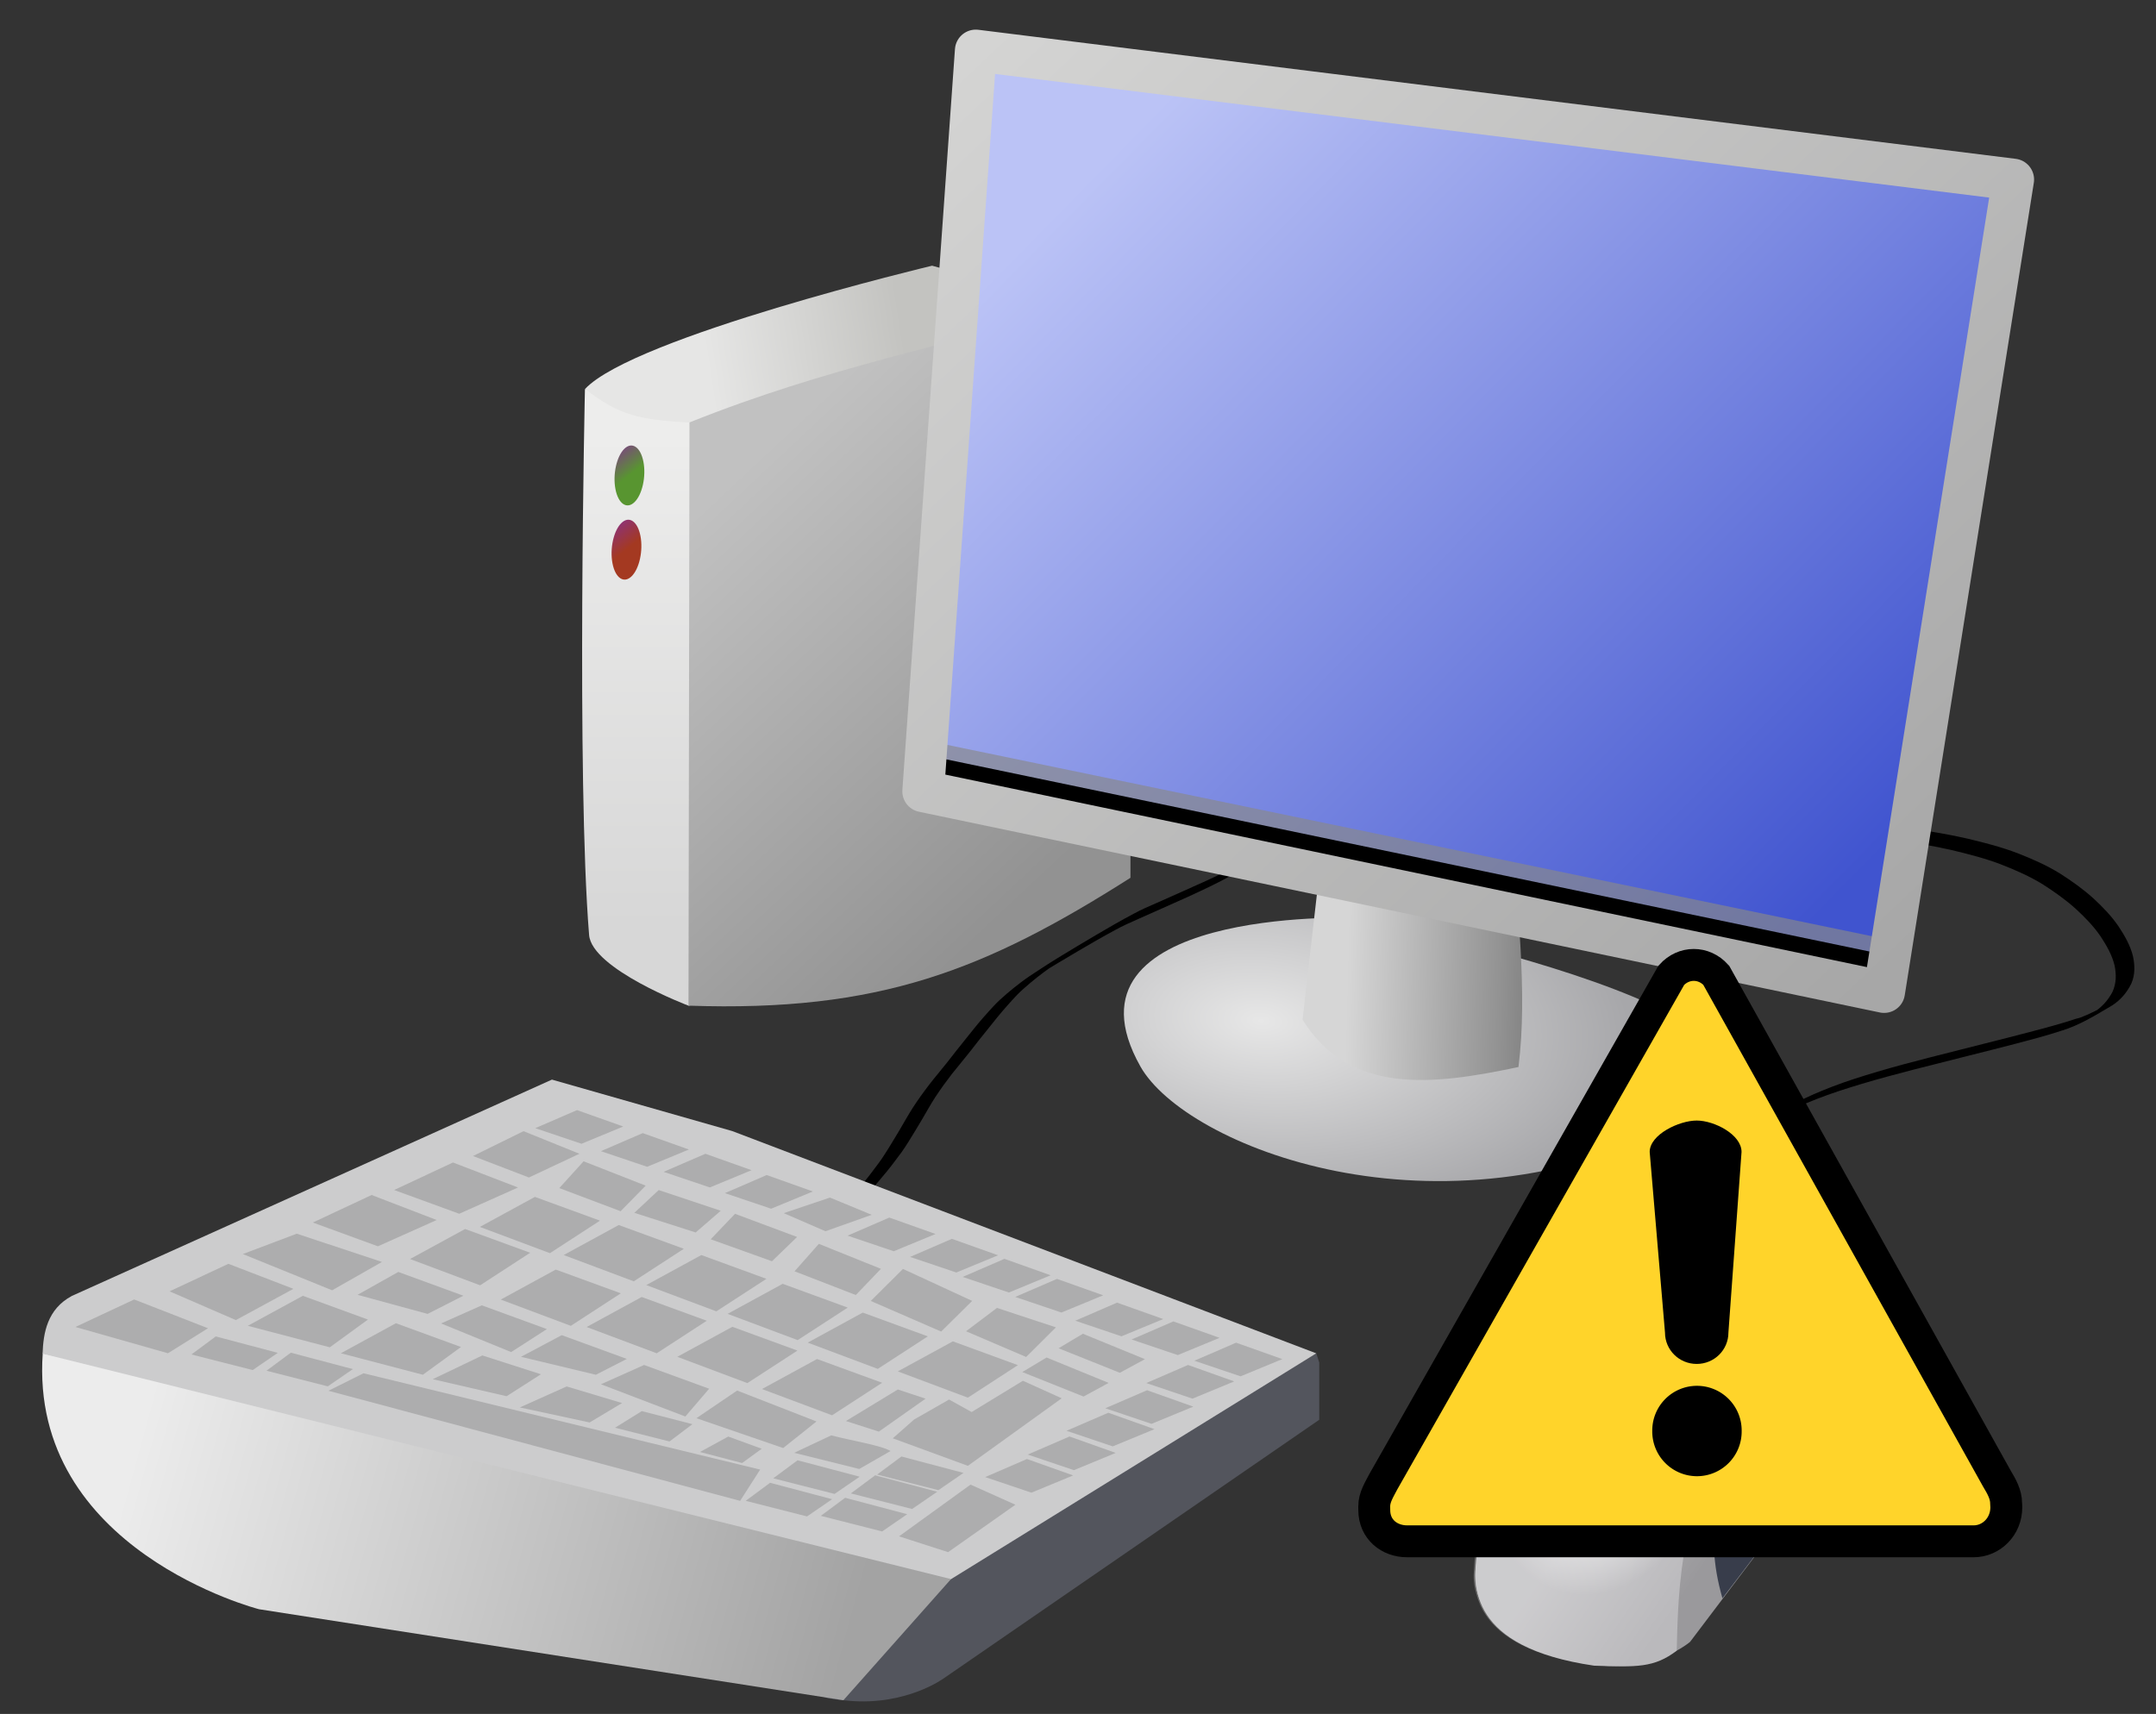 <?xml version="1.0" encoding="UTF-8" standalone="no"?>
<!-- Created with Inkscape (http://www.inkscape.org/) -->

<svg
   xmlns:dc="http://purl.org/dc/elements/1.1/"
   xmlns:cc="http://creativecommons.org/ns#"
   xmlns:rdf="http://www.w3.org/1999/02/22-rdf-syntax-ns#"
   xmlns:svg="http://www.w3.org/2000/svg"
   xmlns="http://www.w3.org/2000/svg"
   xmlns:xlink="http://www.w3.org/1999/xlink"
   xmlns:sodipodi="http://sodipodi.sourceforge.net/DTD/sodipodi-0.dtd"
   xmlns:inkscape="http://www.inkscape.org/namespaces/inkscape"
   width="415"
   height="330"
   id="svg2"
   sodipodi:version="0.32"
   inkscape:version="0.48.4 r9939"
   sodipodi:docname="computador_ok.svg"
   inkscape:export-filename="H:\Mr. Wells\DMR\Inkscape Computer Large.png"
   inkscape:export-xdpi="130.09512"
   inkscape:export-ydpi="130.09512"
   inkscape:output_extension="org.inkscape.output.svg.inkscape"
   version="1.0">
  <rect width="100%" height="100%" fill="#333333" stroke="none"/>
  <defs
     id="defs4">
    <linearGradient
       inkscape:collect="always"
       id="linearGradient8863">
      <stop
         style="stop-color:#c1c1c1;stop-opacity:1"
         offset="0"
         id="stop8865" />
      <stop
         style="stop-color:#929292;stop-opacity:1"
         offset="1"
         id="stop8867" />
    </linearGradient>
    <linearGradient
       inkscape:collect="always"
       id="linearGradient8843">
      <stop
         style="stop-color:#ededec;stop-opacity:1"
         offset="0"
         id="stop8845" />
      <stop
         style="stop-color:#d7d7d7;stop-opacity:1"
         offset="1"
         id="stop8847" />
    </linearGradient>
    <linearGradient
       id="linearGradient8827">
      <stop
         style="stop-color:#e6e6e5;stop-opacity:1;"
         offset="0"
         id="stop8829" />
      <stop
         style="stop-color:#c3c3c0;stop-opacity:1"
         offset="1"
         id="stop8831" />
    </linearGradient>
    <linearGradient
       id="linearGradient8819">
      <stop
         style="stop-color:#ffffff;stop-opacity:0.268;"
         offset="0"
         id="stop8821" />
      <stop
         style="stop-color:#ffffff;stop-opacity:0"
         offset="1"
         id="stop8823" />
    </linearGradient>
    <linearGradient
       id="linearGradient8775">
      <stop
         style="stop-color:#ececec;stop-opacity:1"
         offset="0"
         id="stop8777" />
      <stop
         style="stop-color:#a3a3a3;stop-opacity:1"
         offset="1"
         id="stop8779" />
    </linearGradient>
    <linearGradient
       inkscape:collect="always"
       id="linearGradient8759">
      <stop
         style="stop-color:#e7e7e7;stop-opacity:1"
         offset="0"
         id="stop8761" />
      <stop
         style="stop-color:#a7a7aa;stop-opacity:1"
         offset="1"
         id="stop8763" />
    </linearGradient>
    <linearGradient
       id="linearGradient8736">
      <stop
         style="stop-color:#d6d6d6;stop-opacity:1;"
         offset="0"
         id="stop8738" />
      <stop
         id="stop8744"
         offset="0.76"
         style="stop-color:#939393;stop-opacity:1;" />
      <stop
         style="stop-color:#797979;stop-opacity:1;"
         offset="1"
         id="stop8740" />
    </linearGradient>
    <linearGradient
       id="linearGradient8730">
      <stop
         id="stop8732"
         offset="0"
         style="stop-color:#f8f8f9;stop-opacity:1" />
      <stop
         id="stop8734"
         offset="1"
         style="stop-color:#bab9bc;stop-opacity:1;" />
    </linearGradient>
    <linearGradient
       inkscape:collect="always"
       id="linearGradient8706">
      <stop
         style="stop-color:#d4d4d3;stop-opacity:1"
         offset="0"
         id="stop8708" />
      <stop
         style="stop-color:#a7a7a7;stop-opacity:1"
         offset="1"
         id="stop8710" />
    </linearGradient>
    <linearGradient
       id="linearGradient36052">
      <stop
         style="stop-color:#7be3fc;stop-opacity:1;"
         offset="0"
         id="stop36054" />
      <stop
         id="stop36060"
         offset="0.644"
         style="stop-color:#255db6;stop-opacity:1;" />
      <stop
         style="stop-color:#a3cbd5;stop-opacity:1;"
         offset="1"
         id="stop36056" />
    </linearGradient>
    <linearGradient
       id="linearGradient35159">
      <stop
         style="stop-color:white;stop-opacity:1;"
         offset="0"
         id="stop35161" />
      <stop
         style="stop-color:white;stop-opacity:0;"
         offset="1"
         id="stop35163" />
    </linearGradient>
    <linearGradient
       id="linearGradient22792">
      <stop
         style="stop-color:#4d82d7;stop-opacity:1;"
         offset="0"
         id="stop22794" />
      <stop
         style="stop-color:#69c587;stop-opacity:1;"
         offset="1"
         id="stop22796" />
    </linearGradient>
    <linearGradient
       inkscape:collect="always"
       id="linearGradient19922">
      <stop
         style="stop-color:black;stop-opacity:1;"
         offset="0"
         id="stop19924" />
      <stop
         style="stop-color:black;stop-opacity:0;"
         offset="1"
         id="stop19926" />
    </linearGradient>
    <linearGradient
       id="linearGradient18128">
      <stop
         style="stop-color:#215393;stop-opacity:1;"
         offset="0"
         id="stop18130" />
      <stop
         style="stop-color:#219354;stop-opacity:1;"
         offset="1"
         id="stop18132" />
    </linearGradient>
    <linearGradient
       id="linearGradient11722">
      <stop
         style="stop-color:#d7d190;stop-opacity:1;"
         offset="0"
         id="stop11724" />
      <stop
         style="stop-color:black;stop-opacity:1;"
         offset="1"
         id="stop11726" />
    </linearGradient>
    <linearGradient
       id="linearGradient10760">
      <stop
         style="stop-color:#b9ac95;stop-opacity:1;"
         offset="0"
         id="stop10762" />
      <stop
         style="stop-color:#f3f1ed;stop-opacity:1;"
         offset="1"
         id="stop10764" />
    </linearGradient>
    <linearGradient
       id="linearGradient9867">
      <stop
         id="stop9869"
         offset="0"
         style="stop-color:#eecf4b;stop-opacity:1;" />
      <stop
         id="stop9871"
         offset="1"
         style="stop-color:#faefc1;stop-opacity:1;" />
    </linearGradient>
    <linearGradient
       id="linearGradient9857">
      <stop
         style="stop-color:#deb815;stop-opacity:1;"
         offset="0"
         id="stop9859" />
      <stop
         style="stop-color:#deb815;stop-opacity:0;"
         offset="1"
         id="stop9861" />
    </linearGradient>
    <linearGradient
       id="linearGradient8964">
      <stop
         style="stop-color:#f3de85;stop-opacity:1;"
         offset="0"
         id="stop8966" />
      <stop
         style="stop-color:#faf0c6;stop-opacity:1;"
         offset="1"
         id="stop8968" />
    </linearGradient>
    <linearGradient
       id="linearGradient6149">
      <stop
         id="stop6151"
         offset="0"
         style="stop-color:#853095;stop-opacity:1;" />
      <stop
         id="stop6153"
         offset="1"
         style="stop-color:#a43921;stop-opacity:1;" />
    </linearGradient>
    <linearGradient
       id="linearGradient22048">
      <stop
         style="stop-color:#f2f2f3;stop-opacity:1;"
         offset="0"
         id="stop22050" />
      <stop
         style="stop-color:#bab9bc;stop-opacity:1;"
         offset="1"
         id="stop22052" />
    </linearGradient>
    <linearGradient
       id="linearGradient7448">
      <stop
         style="stop-color:#853095;stop-opacity:1;"
         offset="0"
         id="stop7450" />
      <stop
         style="stop-color:#589530;stop-opacity:1;"
         offset="1"
         id="stop7452" />
    </linearGradient>
    <linearGradient
       id="linearGradient5644">
      <stop
         style="stop-color:black;stop-opacity:1;"
         offset="0"
         id="stop5646" />
      <stop
         style="stop-color:black;stop-opacity:0.663;"
         offset="1"
         id="stop5648" />
    </linearGradient>
    <linearGradient
       id="linearGradient3864">
      <stop
         style="stop-color:#4054cf;stop-opacity:1;"
         offset="0"
         id="stop3866" />
      <stop
         style="stop-color:#bbc3f6;stop-opacity:1;"
         offset="1"
         id="stop3868" />
    </linearGradient>
    <linearGradient
       inkscape:collect="always"
       xlink:href="#linearGradient7448"
       id="linearGradient7454"
       x1="360.988"
       y1="382.507"
       x2="359.988"
       y2="388.076"
       gradientUnits="userSpaceOnUse" />
    <linearGradient
       inkscape:collect="always"
       xlink:href="#linearGradient7448"
       id="linearGradient15550"
       gradientUnits="userSpaceOnUse"
       x1="360.988"
       y1="382.507"
       x2="359.988"
       y2="388.076" />
    <linearGradient
       inkscape:collect="always"
       xlink:href="#linearGradient3864"
       id="linearGradient15555"
       gradientUnits="userSpaceOnUse"
       gradientTransform="matrix(3.42,0,0,3.42,-1397.21,-943.152)"
       x1="402.764"
       y1="323.098"
       x2="439.962"
       y2="361.336" />
    <radialGradient
       inkscape:collect="always"
       xlink:href="#linearGradient22048"
       id="radialGradient22941"
       cx="343.843"
       cy="358.987"
       fx="343.843"
       fy="358.987"
       r="15.805"
       gradientTransform="matrix(0.452,-0.779,0.687,0.399,-53.859,485.415)"
       gradientUnits="userSpaceOnUse" />
    <radialGradient
       inkscape:collect="always"
       xlink:href="#linearGradient22048"
       id="radialGradient23846"
       gradientUnits="userSpaceOnUse"
       gradientTransform="matrix(0.452,-0.779,0.687,0.399,-53.859,485.415)"
       cx="343.843"
       cy="358.987"
       fx="343.843"
       fy="358.987"
       r="15.805" />
    <linearGradient
       inkscape:collect="always"
       xlink:href="#linearGradient7448"
       id="linearGradient23943"
       gradientUnits="userSpaceOnUse"
       x1="360.988"
       y1="382.507"
       x2="359.988"
       y2="388.076" />
    <linearGradient
       inkscape:collect="always"
       xlink:href="#linearGradient3864"
       id="linearGradient23945"
       gradientUnits="userSpaceOnUse"
       gradientTransform="matrix(3.42,0,0,3.42,-1397.21,-943.152)"
       x1="402.764"
       y1="323.098"
       x2="439.962"
       y2="361.336" />
    <linearGradient
       inkscape:collect="always"
       xlink:href="#linearGradient3864"
       id="linearGradient23951"
       gradientUnits="userSpaceOnUse"
       gradientTransform="matrix(3.42,0,0,3.443,-1486.328,-918.711)"
       x1="402.764"
       y1="323.098"
       x2="439.962"
       y2="361.336" />
    <linearGradient
       inkscape:collect="always"
       xlink:href="#linearGradient7448"
       id="linearGradient3137"
       gradientUnits="userSpaceOnUse"
       x1="360.988"
       y1="382.507"
       x2="359.988"
       y2="388.076" />
    <linearGradient
       inkscape:collect="always"
       xlink:href="#linearGradient3864"
       id="linearGradient3139"
       gradientUnits="userSpaceOnUse"
       gradientTransform="matrix(3.42,0,0,3.42,-1397.21,-943.152)"
       x1="402.764"
       y1="323.098"
       x2="439.962"
       y2="361.336" />
    <linearGradient
       inkscape:collect="always"
       xlink:href="#linearGradient7448"
       id="linearGradient3154"
       gradientUnits="userSpaceOnUse"
       x1="360.988"
       y1="382.507"
       x2="359.988"
       y2="388.076" />
    <linearGradient
       inkscape:collect="always"
       xlink:href="#linearGradient18128"
       id="linearGradient18134"
       x1="647.152"
       y1="220.627"
       x2="656.548"
       y2="266.46"
       gradientUnits="userSpaceOnUse"
       gradientTransform="translate(94.495,0.821)" />
    <linearGradient
       inkscape:collect="always"
       xlink:href="#linearGradient18128"
       id="linearGradient19023"
       gradientUnits="userSpaceOnUse"
       gradientTransform="matrix(3.449,0,0,1,-1491.139,9.34202e-2)"
       x1="647.152"
       y1="220.627"
       x2="656.548"
       y2="266.46" />
    <linearGradient
       inkscape:collect="always"
       xlink:href="#linearGradient19922"
       id="linearGradient19928"
       x1="742.94"
       y1="253.423"
       x2="758.051"
       y2="253.423"
       gradientUnits="userSpaceOnUse" />
    <linearGradient
       inkscape:collect="always"
       xlink:href="#linearGradient19922"
       id="linearGradient19932"
       gradientUnits="userSpaceOnUse"
       x1="742.94"
       y1="253.423"
       x2="758.051"
       y2="253.423"
       gradientTransform="matrix(-1.058,0,0,-0.953,1559.26,477.567)" />
    <linearGradient
       inkscape:collect="always"
       xlink:href="#linearGradient18128"
       id="linearGradient19958"
       gradientUnits="userSpaceOnUse"
       gradientTransform="matrix(3.449,0,0,1,-1491.139,9.34202e-2)"
       x1="647.152"
       y1="220.627"
       x2="656.548"
       y2="266.46" />
    <linearGradient
       inkscape:collect="always"
       xlink:href="#linearGradient18128"
       id="linearGradient19964"
       gradientUnits="userSpaceOnUse"
       gradientTransform="translate(94.495,0.821)"
       x1="647.152"
       y1="220.627"
       x2="656.548"
       y2="266.46" />
    <linearGradient
       inkscape:collect="always"
       xlink:href="#linearGradient18128"
       id="linearGradient25160"
       gradientUnits="userSpaceOnUse"
       gradientTransform="matrix(3.449,0,0,1,-2290.048,41.628)"
       x1="647.152"
       y1="220.627"
       x2="656.548"
       y2="266.46" />
    <linearGradient
       inkscape:collect="always"
       xlink:href="#linearGradient19922"
       id="linearGradient25162"
       gradientUnits="userSpaceOnUse"
       x1="742.94"
       y1="253.423"
       x2="758.051"
       y2="253.423" />
    <linearGradient
       inkscape:collect="always"
       xlink:href="#linearGradient19922"
       id="linearGradient25164"
       gradientUnits="userSpaceOnUse"
       gradientTransform="matrix(-1.058,0,0,-0.953,1559.26,477.567)"
       x1="742.94"
       y1="253.423"
       x2="758.051"
       y2="253.423" />
    <linearGradient
       inkscape:collect="always"
       xlink:href="#linearGradient18128"
       id="linearGradient25166"
       gradientUnits="userSpaceOnUse"
       gradientTransform="translate(-704.05,41.386)"
       x1="647.152"
       y1="220.627"
       x2="656.548"
       y2="266.46" />
    <linearGradient
       inkscape:collect="always"
       xlink:href="#linearGradient18128"
       id="linearGradient25170"
       gradientUnits="userSpaceOnUse"
       gradientTransform="matrix(1.095,6.544334e-2,-6.544334e-2,1.095,156.291,186.183)"
       x1="647.152"
       y1="220.627"
       x2="656.548"
       y2="266.46" />
    <linearGradient
       inkscape:collect="always"
       xlink:href="#linearGradient18128"
       id="linearGradient25182"
       gradientUnits="userSpaceOnUse"
       gradientTransform="matrix(3.775,0.226,-6.544334e-2,1.095,-1579.803,82.656)"
       x1="647.152"
       y1="220.627"
       x2="656.548"
       y2="266.46" />
    <linearGradient
       inkscape:collect="always"
       xlink:href="#linearGradient18128"
       id="linearGradient25188"
       gradientUnits="userSpaceOnUse"
       gradientTransform="matrix(3.775,0.226,-6.544334e-2,1.095,-1579.803,82.656)"
       x1="647.152"
       y1="220.627"
       x2="656.548"
       y2="266.46" />
    <linearGradient
       inkscape:collect="always"
       xlink:href="#linearGradient18128"
       id="linearGradient25190"
       gradientUnits="userSpaceOnUse"
       gradientTransform="matrix(1.095,6.544334e-2,-6.544334e-2,1.095,156.291,186.183)"
       x1="647.152"
       y1="220.627"
       x2="656.548"
       y2="266.46" />
    <radialGradient
       inkscape:collect="always"
       xlink:href="#linearGradient36052"
       id="radialGradient36058"
       cx="664.1"
       cy="442.544"
       fx="664.1"
       fy="442.544"
       r="20.702"
       gradientTransform="matrix(1.374,1.089501e-2,-1.215784e-2,1.534,-222.245,-244.766)"
       gradientUnits="userSpaceOnUse" />
    <radialGradient
       inkscape:collect="always"
       xlink:href="#linearGradient36052"
       id="radialGradient38731"
       cx="641.106"
       cy="443.65"
       fx="641.106"
       fy="443.65"
       r="19.51"
       gradientTransform="matrix(1.895,-6.482851e-2,5.322253e-2,1.555,-597.192,-205.951)"
       gradientUnits="userSpaceOnUse" />
    <linearGradient
       inkscape:collect="always"
       xlink:href="#linearGradient7448"
       id="linearGradient49897"
       gradientUnits="userSpaceOnUse"
       x1="360.988"
       y1="382.507"
       x2="359.988"
       y2="388.076" />
    <linearGradient
       inkscape:collect="always"
       xlink:href="#linearGradient3864"
       id="linearGradient49899"
       gradientUnits="userSpaceOnUse"
       gradientTransform="matrix(3.42,0,0,3.42,-1454.223,-885.04)"
       x1="402.764"
       y1="323.098"
       x2="439.962"
       y2="361.336" />
    <linearGradient
       inkscape:collect="always"
       xlink:href="#linearGradient7448"
       id="linearGradient49901"
       gradientUnits="userSpaceOnUse"
       x1="360.988"
       y1="382.507"
       x2="359.988"
       y2="388.076" />
    <linearGradient
       inkscape:collect="always"
       xlink:href="#linearGradient3864"
       id="linearGradient49903"
       gradientUnits="userSpaceOnUse"
       gradientTransform="matrix(0.192,0,0,0.192,-130.926,170.57)"
       x1="402.764"
       y1="323.098"
       x2="439.962"
       y2="361.336" />
    <linearGradient
       inkscape:collect="always"
       xlink:href="#linearGradient6149"
       id="linearGradient49905"
       gradientUnits="userSpaceOnUse"
       x1="360.988"
       y1="382.507"
       x2="359.988"
       y2="388.076" />
    <linearGradient
       inkscape:collect="always"
       xlink:href="#linearGradient9867"
       id="linearGradient49907"
       gradientUnits="userSpaceOnUse"
       gradientTransform="matrix(0.283,0,0,0.283,-41.886,288.697)"
       x1="-48.287"
       y1="-102.411"
       x2="-18.441"
       y2="-144.147" />
    <linearGradient
       inkscape:collect="always"
       xlink:href="#linearGradient8964"
       id="linearGradient49909"
       gradientUnits="userSpaceOnUse"
       gradientTransform="matrix(0.283,0,0,0.283,-41.886,288.697)"
       x1="-48.529"
       y1="-98.471"
       x2="-36.275"
       y2="-144.21" />
    <linearGradient
       inkscape:collect="always"
       xlink:href="#linearGradient11722"
       id="linearGradient49911"
       gradientUnits="userSpaceOnUse"
       gradientTransform="translate(-1307.359,362.342)"
       x1="1262.712"
       y1="-87.076"
       x2="1264.924"
       y2="-99.468" />
    <linearGradient
       inkscape:collect="always"
       xlink:href="#linearGradient18128"
       id="linearGradient49913"
       gradientUnits="userSpaceOnUse"
       gradientTransform="matrix(3.449,0,0,1,-2290.048,41.628)"
       x1="647.152"
       y1="220.627"
       x2="656.548"
       y2="266.46" />
    <linearGradient
       inkscape:collect="always"
       xlink:href="#linearGradient19922"
       id="linearGradient49915"
       gradientUnits="userSpaceOnUse"
       x1="742.94"
       y1="253.423"
       x2="758.051"
       y2="253.423" />
    <linearGradient
       inkscape:collect="always"
       xlink:href="#linearGradient19922"
       id="linearGradient49917"
       gradientUnits="userSpaceOnUse"
       gradientTransform="matrix(-1.058,0,0,-0.953,1559.26,477.567)"
       x1="742.94"
       y1="253.423"
       x2="758.051"
       y2="253.423" />
    <linearGradient
       inkscape:collect="always"
       xlink:href="#linearGradient18128"
       id="linearGradient49919"
       gradientUnits="userSpaceOnUse"
       gradientTransform="translate(-704.05,41.386)"
       x1="647.152"
       y1="220.627"
       x2="656.548"
       y2="266.46" />
    <linearGradient
       inkscape:collect="always"
       xlink:href="#linearGradient18128"
       id="linearGradient49921"
       gradientUnits="userSpaceOnUse"
       gradientTransform="matrix(3.619,-6.091576e-2,1.766191e-2,1.049,-2171.517,139.847)"
       x1="647.152"
       y1="220.627"
       x2="656.548"
       y2="266.46" />
    <linearGradient
       inkscape:collect="always"
       xlink:href="#linearGradient22792"
       id="linearGradient49923"
       gradientUnits="userSpaceOnUse"
       gradientTransform="translate(-210.017,-8.799)"
       x1="297.118"
       y1="349.536"
       x2="297.118"
       y2="359.346" />
    <linearGradient
       inkscape:collect="always"
       xlink:href="#linearGradient18128"
       id="linearGradient49925"
       gradientUnits="userSpaceOnUse"
       gradientTransform="matrix(1.049,-1.766191e-2,1.766191e-2,1.049,-507.33,111.581)"
       x1="647.152"
       y1="220.627"
       x2="656.548"
       y2="266.46" />
    <linearGradient
       inkscape:collect="always"
       xlink:href="#linearGradient18128"
       id="linearGradient49927"
       gradientUnits="userSpaceOnUse"
       gradientTransform="matrix(1.046,7.878762e-2,-2.284373e-2,0.303,-731.137,175.369)"
       x1="647.152"
       y1="220.627"
       x2="656.548"
       y2="266.46" />
    <linearGradient
       inkscape:collect="always"
       xlink:href="#linearGradient22792"
       id="linearGradient49929"
       gradientUnits="userSpaceOnUse"
       gradientTransform="translate(41.488,0.482)"
       x1="815.985"
       y1="478.031"
       x2="817.467"
       y2="501.205" />
    <linearGradient
       inkscape:collect="always"
       xlink:href="#linearGradient18128"
       id="linearGradient49931"
       gradientUnits="userSpaceOnUse"
       gradientTransform="matrix(0.303,2.284373e-2,-2.284373e-2,0.303,-250.001,211.526)"
       x1="647.152"
       y1="220.627"
       x2="656.548"
       y2="266.46" />
    <radialGradient
       inkscape:collect="always"
       xlink:href="#linearGradient36052"
       id="radialGradient49933"
       gradientUnits="userSpaceOnUse"
       gradientTransform="matrix(1.895,-6.482851e-2,5.322253e-2,1.555,-597.192,-205.951)"
       cx="641.106"
       cy="443.65"
       fx="641.106"
       fy="443.65"
       r="19.51" />
    <linearGradient
       inkscape:collect="always"
       xlink:href="#linearGradient9867"
       id="linearGradient49935"
       gradientUnits="userSpaceOnUse"
       gradientTransform="matrix(0.283,0,0,0.283,-41.886,288.697)"
       x1="-48.287"
       y1="-102.411"
       x2="-18.441"
       y2="-144.147" />
    <linearGradient
       inkscape:collect="always"
       xlink:href="#linearGradient8964"
       id="linearGradient49937"
       gradientUnits="userSpaceOnUse"
       gradientTransform="matrix(0.283,0,0,0.283,-41.886,288.697)"
       x1="-48.529"
       y1="-98.471"
       x2="-36.275"
       y2="-144.21" />
    <linearGradient
       inkscape:collect="always"
       xlink:href="#linearGradient9867"
       id="linearGradient49939"
       gradientUnits="userSpaceOnUse"
       gradientTransform="matrix(0.283,0,0,0.283,-41.886,288.697)"
       x1="-48.287"
       y1="-102.411"
       x2="-18.441"
       y2="-144.147" />
    <linearGradient
       inkscape:collect="always"
       xlink:href="#linearGradient8964"
       id="linearGradient49941"
       gradientUnits="userSpaceOnUse"
       gradientTransform="matrix(0.283,0,0,0.283,-41.886,288.697)"
       x1="-48.529"
       y1="-98.471"
       x2="-36.275"
       y2="-144.21" />
    <linearGradient
       inkscape:collect="always"
       xlink:href="#linearGradient3864"
       id="linearGradient4066"
       gradientUnits="userSpaceOnUse"
       gradientTransform="matrix(0.341,0,0,0.341,198.307,53.581)"
       x1="402.764"
       y1="323.098"
       x2="439.962"
       y2="361.336" />
    <linearGradient
       inkscape:collect="always"
       xlink:href="#linearGradient3864"
       id="linearGradient4092"
       gradientUnits="userSpaceOnUse"
       gradientTransform="matrix(3.655,0,0,3.655,-1597.783,-758.599)"
       x1="452.029"
       y1="368.597"
       x2="412.977"
       y2="330.271" />
    <linearGradient
       inkscape:collect="always"
       xlink:href="#linearGradient8706"
       id="linearGradient8712"
       x1="319.263"
       y1="144.983"
       x2="604.247"
       y2="446.099"
       gradientUnits="userSpaceOnUse"
       gradientTransform="matrix(0.603,0,0,0.603,-303.343,337.097)" />
    <linearGradient
       inkscape:collect="always"
       xlink:href="#linearGradient8736"
       id="linearGradient8742"
       x1="436.272"
       y1="437.038"
       x2="500.082"
       y2="438.639"
       gradientUnits="userSpaceOnUse"
       gradientTransform="matrix(0.603,0,0,0.603,-303.343,337.097)" />
    <radialGradient
       inkscape:collect="always"
       xlink:href="#linearGradient8759"
       id="radialGradient8765"
       cx="387.683"
       cy="477.425"
       fx="387.683"
       fy="477.425"
       r="108.636"
       gradientTransform="matrix(0.84,0.467,-0.329,0.591,235.8,-6.56)"
       gradientUnits="userSpaceOnUse" />
    <linearGradient
       inkscape:collect="always"
       xlink:href="#linearGradient8775"
       id="linearGradient8781"
       x1="587.861"
       y1="225.086"
       x2="613.75"
       y2="232.156"
       gradientUnits="userSpaceOnUse" />
    <linearGradient
       inkscape:collect="always"
       xlink:href="#linearGradient8827"
       id="linearGradient8833"
       x1="231.456"
       y1="244.879"
       x2="294.192"
       y2="235.374"
       gradientUnits="userSpaceOnUse"
       gradientTransform="matrix(0.603,0,0,0.603,-303.343,337.097)" />
    <linearGradient
       inkscape:collect="always"
       xlink:href="#linearGradient8843"
       id="linearGradient8849"
       x1="203.891"
       y1="270.069"
       x2="203.891"
       y2="426.954"
       gradientUnits="userSpaceOnUse"
       gradientTransform="matrix(0.603,0,0,0.603,-303.343,337.097)" />
    <linearGradient
       inkscape:collect="always"
       xlink:href="#linearGradient8863"
       id="linearGradient8869"
       x1="240.623"
       y1="283.442"
       x2="350.89"
       y2="401.066"
       gradientUnits="userSpaceOnUse"
       gradientTransform="matrix(0.603,0,0,0.603,-303.343,337.097)" />
    <radialGradient
       inkscape:collect="always"
       xlink:href="#linearGradient8730"
       id="radialGradient9034"
       gradientUnits="userSpaceOnUse"
       gradientTransform="matrix(0.452,-0.779,0.687,0.399,-53.859,485.415)"
       cx="354.584"
       cy="351.147"
       fx="354.584"
       fy="351.147"
       r="15.805" />
    <linearGradient
       inkscape:collect="always"
       xlink:href="#linearGradient8819"
       id="linearGradient9036"
       gradientUnits="userSpaceOnUse"
       gradientTransform="translate(-1.008,-0.84)"
       x1="514.854"
       y1="610.771"
       x2="567.952"
       y2="647.066" />
    <radialGradient
       inkscape:collect="always"
       xlink:href="#linearGradient8759"
       id="radialGradient9127"
       gradientUnits="userSpaceOnUse"
       gradientTransform="matrix(0.655,4.933365e-2,-2.6458158e-2,0.351,-298.144,425.976)"
       cx="387.683"
       cy="477.425"
       fx="387.683"
       fy="477.425"
       r="108.636" />
    <linearGradient
       id="SVGID_1_"
       gradientUnits="userSpaceOnUse"
       x1="306"
       y1="-333"
       x2="306"
       y2="-373"
       gradientTransform="matrix(1,0,0,-1,-285,-332)">
      <stop
         offset="0"
         style="stop-color:#5DF24F"
         id="stop7" />
      <stop
         offset="1"
         style="stop-color:#2A9C06"
         id="stop9" />
    </linearGradient>
  </defs>
  <sodipodi:namedview
     id="base"
     pagecolor="#ffffff"
     bordercolor="#666666"
     borderopacity="1.0"
     gridtolerance="10000"
     guidetolerance="10"
     objecttolerance="10"
     inkscape:pageopacity="0.0"
     inkscape:pageshadow="2"
     inkscape:zoom="1.4878017"
     inkscape:cx="192.19952"
     inkscape:cy="157.9595"
     inkscape:document-units="px"
     inkscape:current-layer="layer1"
     showgrid="false"
     showguides="true"
     inkscape:guide-bbox="true"
     inkscape:window-width="1600"
     inkscape:window-height="838"
     inkscape:window-x="-8"
     inkscape:window-y="-8"
     width="415px"
     height="330px"
     inkscape:window-maximized="1" />
  <g
     inkscape:label="Layer 1"
     inkscape:groupmode="layer"
     id="layer1"
     transform="translate(263.489,-444.655)">
    <path
       d="M -110.171,684.727 C -109.956,684.642 -109.773,684.498 -109.57,684.382 C -119.696,691.01 -113.333,686.795 -112.167,685.981 C -111.476,685.517 -110.793,685.041 -110.109,684.567 C -109.41,684.081 -108.726,683.573 -108.04,683.069 C -107.354,682.571 -106.704,682.027 -106.048,681.49 C -105.387,680.959 -104.768,680.38 -104.141,679.81 C -103.517,679.225 -102.92,678.613 -102.318,678.007 C -101.709,677.405 -101.125,676.78 -100.538,676.158 C -99.951,675.531 -99.394,674.878 -98.833,674.229 C -98.301,673.585 -97.763,672.946 -97.224,672.308 C -96.705,671.699 -96.222,671.061 -95.733,670.427 C -95.264,669.806 -94.798,669.181 -94.331,668.558 C -93.858,667.942 -93.447,667.283 -93.025,666.632 C -92.579,665.956 -92.165,665.26 -91.745,664.568 C -91.306,663.858 -90.881,663.14 -90.452,662.424 C -90.013,661.693 -89.591,660.953 -89.164,660.215 C -88.733,659.446 -88.263,658.701 -87.797,657.954 C -87.313,657.187 -86.787,656.449 -86.271,655.704 C -85.742,654.962 -85.19,654.236 -84.643,653.507 C -84.077,652.763 -83.479,652.044 -82.888,651.321 C -82.297,650.599 -81.712,649.872 -81.125,649.148 C -80.544,648.408 -79.966,647.666 -79.386,646.924 C -78.816,646.189 -78.23,645.467 -77.646,644.744 C -77.079,644.035 -76.511,643.328 -75.943,642.621 C -75.357,641.883 -74.736,641.173 -74.123,640.458 C -73.474,639.707 -72.802,638.977 -72.126,638.251 C -71.364,637.439 -70.526,636.707 -69.691,635.974 C -68.812,635.212 -67.895,634.499 -66.974,633.791 C -65.929,632.986 -64.823,632.268 -63.719,631.548 C -61.217,629.886 -58.65,628.328 -56.072,626.788 C -54.872,626.079 -53.677,625.361 -52.476,624.653 C -51.295,623.967 -50.115,623.278 -48.931,622.596 C -47.706,621.886 -46.459,621.217 -45.21,620.55 C -43.778,619.766 -42.278,619.124 -40.781,618.477 C -39.167,617.772 -37.562,617.046 -35.955,616.327 C -34.389,615.634 -32.828,614.931 -31.269,614.224 C -29.804,613.552 -28.348,612.86 -26.897,612.159 C -25.521,611.497 -24.18,610.77 -22.842,610.037 C -23.63,610.67 -19.392,607.934 -20.243,608.477 C -21.374,609.197 -22.505,609.916 -23.635,610.636 C -23.427,610.499 -23.22,610.362 -23.012,610.225 C -21.688,609.372 -20.518,608.323 -19.352,607.274 C -18.106,606.187 -17.058,604.922 -16.035,603.632 C -14.938,602.202 -14.209,600.566 -13.5,598.926 C -12.775,597.105 -12.454,595.178 -12.138,593.258 C -11.842,591.234 -11.85,589.195 -11.994,587.161 C -12.157,585.047 -12.725,583.01 -13.434,581.023 C -14.176,578.963 -15.255,577.062 -16.392,575.201 C -17.495,573.427 -18.696,571.718 -20.01,570.095 C -21.227,568.515 -22.795,567.367 -24.433,566.277 C -26.376,565.174 -28.559,564.715 -30.74,564.367 C -33.505,563.977 -36.3,564.04 -39.08,564.187 C -42.242,564.395 -45.375,564.886 -48.502,565.375 C -51.675,565.832 -54.792,566.557 -57.859,567.479 C -61.106,568.46 -64.163,569.923 -67.154,571.502 C -63.695,568.887 -78.221,578.123 -73.149,575.096 C -70.969,573.796 -69.535,572.752 -72.203,574.621 C -75.083,576.694 -77.871,578.89 -80.634,581.115 C -83.384,583.332 -86.041,585.66 -88.687,587.999 C -91.198,590.241 -93.686,592.508 -96.17,594.779 C -97.731,596.219 -96.956,595.5 -98.498,596.937 L -102.746,598.882 C -101.199,597.439 -101.978,598.161 -100.411,596.716 C -97.92,594.439 -95.423,592.169 -92.908,589.918 C -90.263,587.575 -87.607,585.24 -84.862,583.013 C -82.102,580.781 -79.312,578.583 -76.442,576.493 C -72.339,573.576 -68.056,570.894 -63.653,568.453 C -60.638,566.888 -57.553,565.448 -54.284,564.485 C -51.2,563.584 -48.068,562.881 -44.885,562.427 C -41.743,561.942 -38.595,561.457 -35.419,561.266 C -32.602,561.127 -29.77,561.074 -26.971,561.489 C -24.733,561.864 -22.498,562.36 -20.518,563.525 C -18.809,564.599 -17.273,565.893 -16.007,567.477 C -14.686,569.121 -13.479,570.85 -12.368,572.643 C -11.216,574.533 -10.12,576.461 -9.358,578.547 C -8.624,580.568 -8.029,582.64 -7.845,584.792 C -7.684,586.852 -7.645,588.921 -7.93,590.974 C -8.199,592.928 -8.56,594.873 -9.228,596.735 C -9.912,598.41 -10.62,600.077 -11.695,601.55 C -12.695,602.869 -13.715,604.168 -14.965,605.266 C -16.119,606.332 -17.273,607.406 -18.582,608.283 C -21.194,609.962 -23.763,611.719 -26.484,613.221 C -27.826,613.946 -29.171,614.663 -30.548,615.32 C -32,616.013 -33.455,616.703 -34.92,617.368 C -36.478,618.072 -38.038,618.771 -39.601,619.464 C -41.211,620.183 -42.818,620.911 -44.436,621.612 C -45.93,622.271 -47.423,622.936 -48.853,623.728 C -50.102,624.404 -51.348,625.083 -52.576,625.796 C -53.757,626.481 -54.937,627.167 -56.116,627.856 C -57.314,628.567 -58.509,629.281 -59.708,629.99 C -61.391,631.005 -66.452,634.107 -59.276,629.611 C -60.377,630.317 -61.481,631.021 -62.526,631.81 C -63.45,632.51 -64.374,633.21 -65.252,633.967 C -66.09,634.682 -66.926,635.401 -67.697,636.19 C -68.376,636.909 -69.051,637.632 -69.699,638.379 C -70.313,639.088 -70.933,639.791 -71.521,640.521 C -72.09,641.228 -72.66,641.934 -73.225,642.643 C -73.811,643.366 -74.398,644.087 -74.971,644.82 C -75.551,645.561 -76.131,646.301 -76.708,647.045 C -77.294,647.773 -77.876,648.503 -78.467,649.226 C -79.058,649.946 -79.654,650.662 -80.228,651.395 C -80.775,652.12 -81.326,652.843 -81.863,653.576 C -82.38,654.315 -82.905,655.048 -83.398,655.803 C -83.868,656.543 -84.343,657.28 -84.77,658.046 C -85.199,658.784 -85.624,659.524 -86.053,660.261 C -86.484,660.977 -86.911,661.694 -87.342,662.409 C -87.764,663.102 -88.181,663.798 -88.615,664.483 C -89.036,665.139 -89.448,665.802 -89.905,666.435 C -90.374,667.059 -90.842,667.684 -91.307,668.31 C -91.795,668.95 -92.277,669.594 -92.791,670.212 C -93.331,670.851 -93.872,671.488 -94.402,672.135 C -94.959,672.792 -95.512,673.453 -96.099,674.084 C -96.681,674.714 -97.258,675.348 -97.871,675.949 C -98.473,676.559 -99.071,677.172 -99.687,677.769 C -100.309,678.347 -100.924,678.935 -101.579,679.478 C -102.233,680.02 -102.883,680.568 -103.562,681.079 C -104.247,681.587 -104.928,682.098 -105.625,682.589 C -106.305,683.065 -106.983,683.545 -107.674,684.005 C -109.496,685.292 -111.331,686.566 -113.288,687.646 C -113.503,687.758 -113.702,687.893 -113.929,687.979 L -110.171,684.727 z "
       id="path8999"
       style="opacity:1;fill:#000000;fill-opacity:1;stroke:none;stroke-width:0.6;stroke-linecap:round;stroke-linejoin:round;stroke-miterlimit:4;stroke-dasharray:none;stroke-dashoffset:4.69;stroke-opacity:1" />
    <path
       style="opacity:1;fill:#000000;fill-opacity:1;stroke:none;stroke-width:0.6;stroke-linecap:round;stroke-linejoin:round;stroke-miterlimit:4;stroke-dasharray:none;stroke-dashoffset:4.69;stroke-opacity:1"
       id="path9011"
       d="M 69.893,712.683 C 69.888,712.554 69.965,712.446 70.001,712.326 C 70.084,712.119 70.147,711.903 70.22,711.691 C 70.335,711.376 70.434,711.055 70.54,710.737 C 70.703,710.302 70.887,709.876 71.064,709.448 C 71.243,709 71.471,708.575 71.682,708.143 C 71.923,707.616 72.324,707.206 72.696,706.774 C 73.141,706.292 73.684,705.926 74.209,705.54 C 74.855,705.117 75.495,704.684 76.136,704.253 C 76.801,703.789 77.474,703.338 78.146,702.885 C 78.868,702.419 79.563,701.914 80.258,701.41 C 81.03,700.851 81.772,700.253 82.513,699.654 C 83.299,699.016 84.049,698.336 84.796,697.651 C 85.581,696.922 86.334,696.159 87.089,695.398 C 87.843,694.647 88.564,693.863 89.286,693.081 C 89.965,692.338 90.639,691.591 91.315,690.845 C 91.95,690.173 92.528,689.457 93.072,688.711 C 93.577,687.929 93.555,687.234 93.412,686.361 C 92.997,685.173 92.083,684.345 91.211,683.488 C 89.813,682.243 88.216,681.267 86.589,680.355 C 84.721,679.338 82.807,678.409 80.885,677.497 C 79.079,676.647 77.272,675.798 75.507,674.864 C 74.046,674.118 72.803,673.074 71.6,671.98 C 70.666,671.087 70.298,670.024 70.045,668.805 C 69.938,667.585 70.452,666.591 71.002,665.552 C 71.798,664.261 72.899,663.228 74.029,662.236 C 76.522,660.106 79.448,658.594 82.273,656.967 C 84.483,655.748 86.826,654.805 89.171,653.885 C 92.026,652.78 94.952,651.878 97.881,650.998 C 101.203,650.017 104.552,649.131 107.906,648.269 C 111.368,647.394 114.83,646.515 118.291,645.637 C 121.473,644.838 124.652,644.028 127.825,643.193 C 130.643,642.453 133.455,641.693 136.218,640.771 C 137.862,640.57 145.195,636.407 139.387,639.666 C 141,638.663 142.246,637.311 143.128,635.641 C 143.881,634.002 143.885,632.349 143.555,630.612 C 143.075,628.567 142.028,626.75 140.891,625.009 C 139.548,623.028 137.877,621.313 136.127,619.695 C 134.169,617.922 132.013,616.397 129.795,614.973 C 127.243,613.386 124.484,612.183 121.692,611.09 C 118.586,609.906 115.362,609.084 112.133,608.315 C 108.72,607.53 105.262,606.969 101.801,606.451 C 98.32,605.948 94.824,605.563 91.329,605.176 C 87.885,604.789 84.43,604.527 80.975,604.276 C 77.323,604.026 73.665,603.852 70.008,603.676 C 66.22,603.494 62.43,603.335 58.64,603.179 C 55.016,603.032 51.392,602.891 47.768,602.75 C 44.447,602.622 41.125,602.496 37.803,602.372 C 34.742,602.257 31.681,602.152 28.621,602.027 C 25.797,601.905 22.974,601.761 20.151,601.622 C 17.596,601.493 15.041,601.343 12.486,601.197 C 10.123,601.062 7.759,600.938 5.396,600.795 C 3.179,600.658 0.961,600.521 -1.257,600.388 C -3.414,600.256 -5.567,600.071 -7.721,599.893 C -9.756,599.724 -11.792,599.558 -13.828,599.396 C -15.734,599.243 -17.641,599.098 -19.548,598.955 C -21.358,598.819 -23.168,598.691 -24.979,598.565 C -26.662,598.439 -28.347,598.362 -30.034,598.315 C -31.704,598.306 -33.37,598.435 -35.034,598.562 C -36.676,598.724 -38.313,598.945 -39.935,599.248 C -41.594,599.554 -43.228,599.973 -44.859,600.401 C -46.478,600.829 -48.093,601.271 -49.694,601.764 C -51.28,602.26 -52.856,602.788 -54.434,603.308 C -55.946,603.798 -57.437,604.348 -58.923,604.91 C -60.42,605.458 -61.841,606.174 -63.261,606.892 C -64.613,607.593 -65.941,608.339 -67.273,609.077 C -67.692,609.306 -68.106,609.545 -68.522,609.779 L -65.386,607.244 C -65.374,607.238 -64.144,606.547 -64.137,606.548 C -62.808,605.812 -61.481,605.072 -60.127,604.382 C -58.698,603.674 -57.264,602.975 -55.762,602.432 C -54.272,601.878 -52.778,601.334 -51.264,600.848 C -49.687,600.329 -48.111,599.803 -46.523,599.314 C -44.918,598.83 -43.301,598.39 -41.68,597.964 C -40.043,597.54 -38.401,597.132 -36.736,596.835 C -35.104,596.546 -33.46,596.326 -31.809,596.179 C -30.137,596.062 -28.463,595.939 -26.786,595.966 C -25.098,596.007 -23.412,596.119 -21.728,596.237 C -19.92,596.367 -18.112,596.497 -16.304,596.635 C -14.399,596.78 -12.495,596.928 -10.591,597.084 C -8.559,597.25 -6.527,597.418 -4.495,597.591 C -2.345,597.771 -0.194,597.953 1.96,598.081 C 4.174,598.217 6.388,598.356 8.602,598.495 C 10.961,598.639 13.32,598.767 15.679,598.906 C 18.226,599.055 20.773,599.21 23.322,599.343 C 26.137,599.487 28.953,599.636 31.769,599.759 C 34.823,599.887 37.877,599.998 40.931,600.118 C 44.245,600.247 47.559,600.379 50.873,600.513 C 54.489,600.66 58.106,600.808 61.722,600.96 C 65.514,601.119 69.306,601.276 73.097,601.454 C 76.761,601.63 80.425,601.802 84.085,602.051 C 87.546,602.3 91.006,602.565 94.454,602.958 C 97.949,603.351 101.445,603.745 104.927,604.251 C 108.398,604.774 111.866,605.343 115.287,606.134 C 118.534,606.912 121.775,607.746 124.899,608.939 C 127.715,610.046 130.498,611.263 133.074,612.865 C 135.314,614.301 137.49,615.841 139.466,617.631 C 141.241,619.271 142.933,621.01 144.3,623.015 C 145.472,624.792 146.551,626.647 147.072,628.731 C 147.449,630.515 147.516,632.279 146.776,633.992 C 145.936,635.739 144.713,637.17 143.076,638.236 C 139.856,640.127 136.742,642.104 133.135,643.164 C 130.372,644.06 127.568,644.811 124.758,645.543 C 121.594,646.369 118.423,647.169 115.25,647.963 C 111.791,648.837 108.332,649.71 104.874,650.591 C 101.514,651.46 98.16,652.356 94.835,653.351 C 91.897,654.245 88.964,655.165 86.105,656.294 C 83.752,657.233 81.404,658.204 79.195,659.455 C 84.793,656.193 78.82,659.615 77.743,660.729 C 76.64,661.702 75.511,662.659 74.708,663.912 C 74.154,664.861 73.611,665.771 73.649,666.914 C 73.843,668.057 74.167,669.029 75.036,669.866 C 76.207,670.937 77.418,671.955 78.846,672.679 C 80.6,673.614 82.397,674.462 84.193,675.312 C 86.119,676.231 88.038,677.169 89.912,678.191 C 91.572,679.118 93.199,680.113 94.632,681.373 C 95.565,682.28 96.532,683.163 97.002,684.414 C 97.2,685.356 97.312,686.18 96.812,687.067 C 96.294,687.849 95.726,688.586 95.073,689.266 C 94.396,690.014 93.717,690.76 93.04,691.508 C 92.317,692.293 91.597,693.083 90.845,693.841 C 90.091,694.602 89.343,695.369 88.564,696.104 C 87.822,696.798 87.076,697.486 86.292,698.131 C 85.557,698.736 84.822,699.34 84.055,699.905 C 83.364,700.412 82.676,700.925 81.958,701.395 C 81.285,701.844 80.61,702.29 79.948,702.755 C 79.311,703.188 78.677,703.624 78.033,704.044 C 77.503,704.406 76.958,704.747 76.496,705.197 C 76.117,705.591 75.71,705.962 75.444,706.447 C 75.226,706.871 74.994,707.287 74.815,707.729 C 74.637,708.149 74.449,708.566 74.288,708.994 C 74.185,709.307 74.068,709.617 73.976,709.934 C 73.907,710.146 73.824,710.354 73.77,710.571 C 73.727,710.67 73.721,710.789 73.641,710.866 L 69.893,712.683 z " />
    <g
       id="g21951"
       transform="matrix(5.306,0,0,5.306,-3356.137,-472.979)">
      <path
         id="path15580"
         d="M 615.863,234.435 L 630.751,224.637 L 630.751,222.092 L 609.374,214.076 L 599.576,213.821 L 584.561,220.311 C 584.561,220.311 580.489,229.6 592.959,231.508 C 605.429,233.417 613.827,235.453 615.863,234.435 z "
         style="fill:none;fill-rule:evenodd;stroke:none;stroke-width:1;stroke-linecap:butt;stroke-linejoin:miter;stroke-miterlimit:4;stroke-dasharray:none;stroke-opacity:1" />
      <path
         sodipodi:nodetypes="ccccccsc"
         id="path16469"
         d="M 613.668,234.375 L 617.033,230.191 L 630.609,222.05 L 630.717,222.386 L 630.717,224.461 L 617.09,233.847 C 617.09,233.847 615.737,234.839 613.661,234.659 C 611.586,234.478 613.668,234.375 613.668,234.375 z "
         style="fill:#53555d;fill-opacity:1;fill-rule:evenodd;stroke:none;stroke-width:1px;stroke-linecap:butt;stroke-linejoin:miter;stroke-opacity:1" />
      <path
         sodipodi:nodetypes="ccccc"
         id="path15582"
         d="M 584.409,222.047 L 617.754,229.797 L 613.455,234.638 L 592.256,231.336 C 592.256,231.336 583.909,229.201 584.409,222.047 z "
         style="fill:url(#linearGradient8781);fill-opacity:1;fill-rule:evenodd;stroke:none;stroke-width:0.976px;stroke-linecap:butt;stroke-linejoin:miter;stroke-opacity:1" />
      <path
         sodipodi:nodetypes="ccccccc"
         id="path16489"
         d="M 602.881,212.118 L 609.424,213.986 L 630.609,222.051 L 617.361,230.243 L 584.403,222.062 C 584.431,221.309 584.571,220.448 585.465,219.968 L 602.881,212.118 z "
         style="fill:#cccccd;fill-opacity:1;fill-rule:evenodd;stroke:none;stroke-width:1px;stroke-linecap:butt;stroke-linejoin:round;stroke-opacity:1" />
      <path
         id="path16491"
         d="M 585.593,221.094 L 588.952,222.048 L 590.404,221.14 L 587.726,220.096 L 585.593,221.094 z "
         style="fill:#a0a0a0;fill-opacity:0.693;fill-rule:evenodd;stroke:none;stroke-width:0.35;stroke-linecap:butt;stroke-linejoin:round;stroke-miterlimit:4;stroke-dasharray:none;stroke-opacity:1" />
      <path
         sodipodi:nodetypes="ccccc"
         id="path17380"
         d="M 589.01,219.801 L 591.415,220.845 L 593.503,219.71 L 591.143,218.802 L 589.01,219.801 z "
         style="fill:#a0a0a0;fill-opacity:0.693;fill-rule:evenodd;stroke:none;stroke-width:0.35;stroke-linecap:butt;stroke-linejoin:round;stroke-miterlimit:4;stroke-dasharray:none;stroke-opacity:1" />
      <path
         sodipodi:nodetypes="ccccc"
         id="path17382"
         d="M 591.668,218.448 L 594.907,219.763 L 596.716,218.734 L 593.624,217.709 L 591.668,218.448 z "
         style="fill:#a0a0a0;fill-opacity:0.693;fill-rule:evenodd;stroke:none;stroke-width:0.35;stroke-linecap:butt;stroke-linejoin:round;stroke-miterlimit:4;stroke-dasharray:none;stroke-opacity:1" />
      <path
         sodipodi:nodetypes="ccccc"
         id="path17384"
         d="M 594.207,217.304 L 596.567,218.167 L 598.701,217.213 L 596.34,216.305 L 594.207,217.304 z "
         style="fill:#a0a0a0;fill-opacity:0.693;fill-rule:evenodd;stroke:none;stroke-width:0.35;stroke-linecap:butt;stroke-linejoin:round;stroke-miterlimit:4;stroke-dasharray:none;stroke-opacity:1" />
      <path
         sodipodi:nodetypes="ccccc"
         id="path17386"
         d="M 597.157,216.124 L 599.518,216.986 L 601.651,216.033 L 599.291,215.125 L 597.157,216.124 z "
         style="fill:#a0a0a0;fill-opacity:0.693;fill-rule:evenodd;stroke:none;stroke-width:0.35;stroke-linecap:butt;stroke-linejoin:round;stroke-miterlimit:4;stroke-dasharray:none;stroke-opacity:1" />
      <path
         sodipodi:nodetypes="ccccc"
         id="path17388"
         d="M 600.017,214.891 L 602.046,215.67 L 603.879,214.809 L 601.851,213.989 L 600.017,214.891 z "
         style="fill:#a0a0a0;fill-opacity:0.693;fill-rule:evenodd;stroke:none;stroke-width:0.35;stroke-linecap:butt;stroke-linejoin:round;stroke-miterlimit:4;stroke-dasharray:none;stroke-opacity:1" />
      <path
         sodipodi:nodetypes="ccccc"
         id="path17390"
         d="M 602.277,213.88 L 603.954,214.446 L 605.469,213.82 L 603.792,213.224 L 602.277,213.88 z "
         style="fill:#a0a0a0;fill-opacity:0.693;fill-rule:evenodd;stroke:none;stroke-width:0.35;stroke-linecap:butt;stroke-linejoin:round;stroke-miterlimit:4;stroke-dasharray:none;stroke-opacity:1" />
      <path
         sodipodi:nodetypes="ccccc"
         id="path17392"
         d="M 604.658,214.715 L 606.335,215.281 L 607.851,214.655 L 606.174,214.059 L 604.658,214.715 z "
         style="fill:#a0a0a0;fill-opacity:0.693;fill-rule:evenodd;stroke:none;stroke-width:0.35;stroke-linecap:butt;stroke-linejoin:round;stroke-miterlimit:4;stroke-dasharray:none;stroke-opacity:1" />
      <path
         sodipodi:nodetypes="ccccc"
         id="path17394"
         d="M 606.932,215.465 L 608.609,216.031 L 610.124,215.405 L 608.448,214.809 L 606.932,215.465 z "
         style="fill:#a0a0a0;fill-opacity:0.693;fill-rule:evenodd;stroke:none;stroke-width:0.35;stroke-linecap:butt;stroke-linejoin:round;stroke-miterlimit:4;stroke-dasharray:none;stroke-opacity:1" />
      <path
         sodipodi:nodetypes="ccccc"
         id="path17396"
         d="M 609.156,216.237 L 610.833,216.803 L 612.349,216.177 L 610.672,215.581 L 609.156,216.237 z "
         style="fill:#a0a0a0;fill-opacity:0.693;fill-rule:evenodd;stroke:none;stroke-width:0.35;stroke-linecap:butt;stroke-linejoin:round;stroke-miterlimit:4;stroke-dasharray:none;stroke-opacity:1" />
      <path
         sodipodi:nodetypes="ccccc"
         id="path17398"
         d="M 611.29,216.964 L 612.966,216.398 L 614.482,217.024 L 612.805,217.62 L 611.29,216.964 z "
         style="fill:#a0a0a0;fill-opacity:0.693;fill-rule:evenodd;stroke:none;stroke-width:0.35;stroke-linecap:butt;stroke-linejoin:round;stroke-miterlimit:4;stroke-dasharray:none;stroke-opacity:1" />
      <path
         sodipodi:nodetypes="ccccc"
         id="path17400"
         d="M 613.605,217.78 L 615.281,218.346 L 616.797,217.72 L 615.12,217.124 L 613.605,217.78 z "
         style="fill:#a0a0a0;fill-opacity:0.693;fill-rule:evenodd;stroke:none;stroke-width:0.35;stroke-linecap:butt;stroke-linejoin:round;stroke-miterlimit:4;stroke-dasharray:none;stroke-opacity:1" />
      <path
         sodipodi:nodetypes="ccccc"
         id="path17402"
         d="M 615.874,218.552 L 617.551,219.118 L 619.067,218.492 L 617.39,217.896 L 615.874,218.552 z "
         style="fill:#a0a0a0;fill-opacity:0.693;fill-rule:evenodd;stroke:none;stroke-width:0.35;stroke-linecap:butt;stroke-linejoin:round;stroke-miterlimit:4;stroke-dasharray:none;stroke-opacity:1" />
      <path
         sodipodi:nodetypes="ccccc"
         id="path17404"
         d="M 617.781,219.278 L 619.458,219.844 L 620.973,219.218 L 619.296,218.622 L 617.781,219.278 z "
         style="fill:#a0a0a0;fill-opacity:0.693;fill-rule:evenodd;stroke:none;stroke-width:0.35;stroke-linecap:butt;stroke-linejoin:round;stroke-miterlimit:4;stroke-dasharray:none;stroke-opacity:1" />
      <path
         sodipodi:nodetypes="ccccc"
         id="path17406"
         d="M 619.687,220.004 L 621.364,220.57 L 622.88,219.945 L 621.203,219.349 L 619.687,220.004 z "
         style="fill:#a0a0a0;fill-opacity:0.693;fill-rule:evenodd;stroke:none;stroke-width:0.35;stroke-linecap:butt;stroke-linejoin:round;stroke-miterlimit:4;stroke-dasharray:none;stroke-opacity:1" />
      <path
         sodipodi:nodetypes="ccccc"
         id="path17408"
         d="M 621.866,220.867 L 623.543,221.433 L 625.058,220.807 L 623.382,220.211 L 621.866,220.867 z "
         style="fill:#a0a0a0;fill-opacity:0.693;fill-rule:evenodd;stroke:none;stroke-width:0.35;stroke-linecap:butt;stroke-linejoin:round;stroke-miterlimit:4;stroke-dasharray:none;stroke-opacity:1" />
      <path
         sodipodi:nodetypes="ccccc"
         id="path17410"
         d="M 623.909,221.548 L 625.585,222.114 L 627.101,221.488 L 625.424,220.892 L 623.909,221.548 z "
         style="fill:#a0a0a0;fill-opacity:0.693;fill-rule:evenodd;stroke:none;stroke-width:0.35;stroke-linecap:butt;stroke-linejoin:round;stroke-miterlimit:4;stroke-dasharray:none;stroke-opacity:1" />
      <path
         sodipodi:nodetypes="ccccc"
         id="path17412"
         d="M 626.186,222.319 L 627.863,222.885 L 629.378,222.26 L 627.701,221.664 L 626.186,222.319 z "
         style="fill:#a0a0a0;fill-opacity:0.693;fill-rule:evenodd;stroke:none;stroke-width:0.35;stroke-linecap:butt;stroke-linejoin:round;stroke-miterlimit:4;stroke-dasharray:none;stroke-opacity:1" />
      <path
         id="path17416"
         d="M 594.774,223.409 L 596.045,222.774 L 610.435,226.269 L 609.708,227.404 L 594.774,223.409 z "
         style="fill:#adadae;fill-opacity:1;fill-rule:evenodd;stroke:none;stroke-width:1px;stroke-linecap:butt;stroke-linejoin:miter;stroke-opacity:1" />
      <path
         sodipodi:nodetypes="ccccc"
         id="path18303"
         d="M 624.442,223.129 L 626.119,223.695 L 627.634,223.069 L 625.957,222.473 L 624.442,223.129 z "
         style="fill:#a0a0a0;fill-opacity:0.693;fill-rule:evenodd;stroke:none;stroke-width:0.35;stroke-linecap:butt;stroke-linejoin:round;stroke-miterlimit:4;stroke-dasharray:none;stroke-opacity:1" />
      <path
         sodipodi:nodetypes="ccccc"
         id="path18305"
         d="M 622.955,224.044 L 624.632,224.61 L 626.148,223.985 L 624.471,223.389 L 622.955,224.044 z "
         style="fill:#a0a0a0;fill-opacity:0.693;fill-rule:evenodd;stroke:none;stroke-width:0.35;stroke-linecap:butt;stroke-linejoin:round;stroke-miterlimit:4;stroke-dasharray:none;stroke-opacity:1" />
      <path
         sodipodi:nodetypes="ccccc"
         id="path18307"
         d="M 621.548,224.861 L 623.225,225.427 L 624.741,224.802 L 623.064,224.206 L 621.548,224.861 z "
         style="fill:#a0a0a0;fill-opacity:0.693;fill-rule:evenodd;stroke:none;stroke-width:0.35;stroke-linecap:butt;stroke-linejoin:round;stroke-miterlimit:4;stroke-dasharray:none;stroke-opacity:1" />
      <path
         sodipodi:nodetypes="ccccc"
         id="path18309"
         d="M 620.141,225.724 L 621.818,226.29 L 623.334,225.664 L 621.657,225.068 L 620.141,225.724 z "
         style="fill:#a0a0a0;fill-opacity:0.693;fill-rule:evenodd;stroke:none;stroke-width:0.35;stroke-linecap:butt;stroke-linejoin:round;stroke-miterlimit:4;stroke-dasharray:none;stroke-opacity:1" />
      <path
         sodipodi:nodetypes="ccccc"
         id="path18311"
         d="M 618.598,226.541 L 620.275,227.107 L 621.79,226.481 L 620.113,225.885 L 618.598,226.541 z "
         style="fill:#a0a0a0;fill-opacity:0.693;fill-rule:evenodd;stroke:none;stroke-width:0.35;stroke-linecap:butt;stroke-linejoin:round;stroke-miterlimit:4;stroke-dasharray:none;stroke-opacity:1" />
      <path
         inkscape:transform-center-y="-0.22696112"
         inkscape:transform-center-x="-1.3163745"
         sodipodi:nodetypes="ccccc"
         id="path18317"
         d="M 612.635,227.948 L 614.859,228.514 L 615.77,227.888 L 613.517,227.292 L 612.635,227.948 z "
         style="fill:#a0a0a0;fill-opacity:0.693;fill-rule:evenodd;stroke:none;stroke-width:0.35;stroke-linecap:butt;stroke-linejoin:round;stroke-miterlimit:4;stroke-dasharray:none;stroke-opacity:1" />
      <path
         inkscape:transform-center-y="0.22696112"
         sodipodi:nodetypes="ccccc"
         id="path18319"
         d="M 609.911,227.403 L 612.135,227.969 L 613.046,227.344 L 610.794,226.748 L 609.911,227.403 z "
         style="fill:#a0a0a0;fill-opacity:0.693;fill-rule:evenodd;stroke:none;stroke-width:0.35;stroke-linecap:butt;stroke-linejoin:round;stroke-miterlimit:4;stroke-dasharray:none;stroke-opacity:1" />
      <path
         sodipodi:nodetypes="ccccc"
         id="path18321"
         d="M 589.803,222.092 L 592.026,222.658 L 592.937,222.033 L 590.685,221.437 L 589.803,222.092 z "
         style="fill:#a0a0a0;fill-opacity:0.693;fill-rule:evenodd;stroke:none;stroke-width:0.35;stroke-linecap:butt;stroke-linejoin:round;stroke-miterlimit:4;stroke-dasharray:none;stroke-opacity:1" />
      <path
         sodipodi:nodetypes="ccccc"
         id="path18323"
         d="M 592.526,222.682 L 594.75,223.249 L 595.661,222.623 L 593.408,222.027 L 592.526,222.682 z "
         style="fill:#a0a0a0;fill-opacity:0.693;fill-rule:evenodd;stroke:none;stroke-width:0.35;stroke-linecap:butt;stroke-linejoin:round;stroke-miterlimit:4;stroke-dasharray:none;stroke-opacity:1" />
      <path
         sodipodi:nodetypes="ccccc"
         id="path18325"
         d="M 603.148,216.054 L 605.372,216.894 L 606.283,215.966 L 604.03,215.082 L 603.148,216.054 z "
         style="fill:#a0a0a0;fill-opacity:0.693;fill-rule:evenodd;stroke:none;stroke-width:0.35;stroke-linecap:butt;stroke-linejoin:round;stroke-miterlimit:4;stroke-dasharray:none;stroke-opacity:1" />
      <path
         sodipodi:nodetypes="ccccc"
         id="path18327"
         d="M 605.871,216.952 L 608.095,217.665 L 609.006,216.877 L 606.754,216.126 L 605.871,216.952 z "
         style="fill:#a0a0a0;fill-opacity:0.693;fill-rule:evenodd;stroke:none;stroke-width:0.35;stroke-linecap:butt;stroke-linejoin:round;stroke-miterlimit:4;stroke-dasharray:none;stroke-opacity:1" />
      <path
         sodipodi:nodetypes="ccccc"
         id="path18329"
         d="M 608.64,217.912 L 610.864,218.709 L 611.775,217.828 L 609.523,216.988 L 608.64,217.912 z "
         style="fill:#a0a0a0;fill-opacity:0.693;fill-rule:evenodd;stroke:none;stroke-width:0.35;stroke-linecap:butt;stroke-linejoin:round;stroke-miterlimit:4;stroke-dasharray:none;stroke-opacity:1" />
      <path
         sodipodi:nodetypes="ccccc"
         id="path18333"
         d="M 611.682,219.074 L 613.905,219.935 L 614.816,218.984 L 612.564,218.078 L 611.682,219.074 z "
         style="fill:#a0a0a0;fill-opacity:0.693;fill-rule:evenodd;stroke:none;stroke-width:0.35;stroke-linecap:butt;stroke-linejoin:round;stroke-miterlimit:4;stroke-dasharray:none;stroke-opacity:1" />
      <path
         sodipodi:nodetypes="ccccc"
         id="path18335"
         d="M 614.447,220.15 L 617.001,221.261 L 618.127,220.148 L 615.616,218.988 L 614.447,220.15 z "
         style="fill:#a0a0a0;fill-opacity:0.693;fill-rule:evenodd;stroke:none;stroke-width:0.35;stroke-linecap:butt;stroke-linejoin:round;stroke-miterlimit:4;stroke-dasharray:none;stroke-opacity:1" />
      <path
         sodipodi:nodetypes="ccccc"
         id="path18339"
         d="M 617.903,221.25 L 620.084,222.183 L 621.165,221.108 L 619.026,220.402 L 617.903,221.25 z "
         style="fill:#a0a0a0;fill-opacity:0.693;fill-rule:evenodd;stroke:none;stroke-width:0.35;stroke-linecap:butt;stroke-linejoin:round;stroke-miterlimit:4;stroke-dasharray:none;stroke-opacity:1" />
      <path
         sodipodi:nodetypes="ccccc"
         id="path18341"
         d="M 621.259,221.867 L 623.483,222.756 L 624.394,222.262 L 622.142,221.34 L 621.259,221.867 z "
         style="fill:#a0a0a0;fill-opacity:0.693;fill-rule:evenodd;stroke:none;stroke-width:0.35;stroke-linecap:butt;stroke-linejoin:round;stroke-miterlimit:4;stroke-dasharray:none;stroke-opacity:1" />
      <path
         id="path18345"
         d="M 600.267,217.463 L 602.264,216.374 L 604.624,217.236 L 602.809,218.416 L 600.267,217.463 z "
         style="fill:#adadae;fill-opacity:1;fill-rule:evenodd;stroke:none;stroke-width:1px;stroke-linecap:butt;stroke-linejoin:miter;stroke-opacity:1" />
      <path
         id="path19232"
         d="M 603.308,218.484 L 605.305,217.395 L 607.666,218.257 L 605.85,219.438 L 603.308,218.484 z "
         style="fill:#adadae;fill-opacity:1;fill-rule:evenodd;stroke:none;stroke-width:1px;stroke-linecap:butt;stroke-linejoin:miter;stroke-opacity:1" />
      <path
         id="path19234"
         d="M 606.304,219.574 L 608.301,218.484 L 610.662,219.347 L 608.846,220.527 L 606.304,219.574 z "
         style="fill:#adadae;fill-opacity:1;fill-rule:evenodd;stroke:none;stroke-width:1px;stroke-linecap:butt;stroke-linejoin:miter;stroke-opacity:1" />
      <path
         id="path19236"
         d="M 609.254,220.618 L 611.252,219.528 L 613.612,220.391 L 611.796,221.571 L 609.254,220.618 z "
         style="fill:#adadae;fill-opacity:1;fill-rule:evenodd;stroke:none;stroke-width:1px;stroke-linecap:butt;stroke-linejoin:miter;stroke-opacity:1" />
      <path
         id="path19238"
         d="M 612.16,221.662 L 614.157,220.572 L 616.517,221.435 L 614.702,222.615 L 612.16,221.662 z "
         style="fill:#adadae;fill-opacity:1;fill-rule:evenodd;stroke:none;stroke-width:1px;stroke-linecap:butt;stroke-linejoin:miter;stroke-opacity:1" />
      <path
         id="path19240"
         d="M 615.428,222.706 L 617.425,221.616 L 619.785,222.479 L 617.97,223.659 L 615.428,222.706 z "
         style="fill:#adadae;fill-opacity:1;fill-rule:evenodd;stroke:none;stroke-width:1px;stroke-linecap:butt;stroke-linejoin:miter;stroke-opacity:1" />
      <path
         id="path19244"
         d="M 615.473,228.691 L 618.067,226.814 L 619.695,227.544 L 617.253,229.265 L 615.473,228.691 z "
         style="fill:#adadae;fill-opacity:1;fill-rule:evenodd;stroke:none;stroke-width:1px;stroke-linecap:butt;stroke-linejoin:miter;stroke-opacity:1" />
      <path
         id="path20131"
         d="M 616.018,224.453 L 617.289,223.727 L 618.106,224.181 L 619.967,223.046 L 621.374,223.682 L 617.97,226.133 L 615.246,225.134 L 616.018,224.453 z "
         style="fill:#adadae;fill-opacity:1;fill-rule:evenodd;stroke:none;stroke-width:1px;stroke-linecap:butt;stroke-linejoin:miter;stroke-opacity:1" />
      <path
         sodipodi:nodetypes="ccccc"
         id="path21018"
         d="M 619.943,222.73 L 622.167,223.618 L 623.078,223.124 L 620.825,222.202 L 619.943,222.73 z "
         style="fill:#a0a0a0;fill-opacity:0.693;fill-rule:evenodd;stroke:none;stroke-width:0.35;stroke-linecap:butt;stroke-linejoin:round;stroke-miterlimit:4;stroke-dasharray:none;stroke-opacity:1" />
      <path
         sodipodi:nodetypes="ccccc"
         id="path21020"
         d="M 613.724,227.133 L 615.948,227.699 L 616.859,227.073 L 614.606,226.477 L 613.724,227.133 z "
         style="fill:#a0a0a0;fill-opacity:0.693;fill-rule:evenodd;stroke:none;stroke-width:0.35;stroke-linecap:butt;stroke-linejoin:round;stroke-miterlimit:4;stroke-dasharray:none;stroke-opacity:1" />
      <path
         sodipodi:nodetypes="ccccc"
         id="path21024"
         d="M 614.677,226.45 L 616.901,227.016 L 617.812,226.39 L 615.56,225.794 L 614.677,226.45 z "
         style="fill:#a0a0a0;fill-opacity:0.693;fill-rule:evenodd;stroke:none;stroke-width:0.35;stroke-linecap:butt;stroke-linejoin:round;stroke-miterlimit:4;stroke-dasharray:none;stroke-opacity:1" />
      <path
         sodipodi:nodetypes="ccccc"
         id="path21026"
         d="M 610.91,226.586 L 613.134,227.152 L 614.045,226.527 L 611.792,225.931 L 610.91,226.586 z "
         style="fill:#a0a0a0;fill-opacity:0.693;fill-rule:evenodd;stroke:none;stroke-width:0.35;stroke-linecap:butt;stroke-linejoin:round;stroke-miterlimit:4;stroke-dasharray:none;stroke-opacity:1" />
      <path
         id="path21915"
         d="M 597.734,218.628 L 599.732,217.539 L 602.092,218.401 L 600.276,219.582 L 597.734,218.628 z "
         style="fill:#adadae;fill-opacity:1;fill-rule:evenodd;stroke:none;stroke-width:1px;stroke-linecap:butt;stroke-linejoin:miter;stroke-opacity:1" />
      <path
         id="path21917"
         d="M 601.024,220.1 L 603.021,219.011 L 605.381,219.873 L 603.566,221.053 L 601.024,220.1 z "
         style="fill:#adadae;fill-opacity:1;fill-rule:evenodd;stroke:none;stroke-width:1px;stroke-linecap:butt;stroke-linejoin:miter;stroke-opacity:1" />
      <path
         id="path21919"
         d="M 604.14,221.095 L 606.137,220.006 L 608.498,220.868 L 606.682,222.049 L 604.14,221.095 z "
         style="fill:#adadae;fill-opacity:1;fill-rule:evenodd;stroke:none;stroke-width:1px;stroke-linecap:butt;stroke-linejoin:miter;stroke-opacity:1" />
      <path
         id="path21921"
         d="M 607.429,222.177 L 609.426,221.088 L 611.787,221.951 L 609.971,223.131 L 607.429,222.177 z "
         style="fill:#adadae;fill-opacity:1;fill-rule:evenodd;stroke:none;stroke-width:1px;stroke-linecap:butt;stroke-linejoin:miter;stroke-opacity:1" />
      <path
         id="path21923"
         d="M 610.502,223.346 L 612.499,222.257 L 614.86,223.119 L 613.044,224.299 L 610.502,223.346 z "
         style="fill:#adadae;fill-opacity:1;fill-rule:evenodd;stroke:none;stroke-width:1px;stroke-linecap:butt;stroke-linejoin:miter;stroke-opacity:1" />
      <path
         sodipodi:nodetypes="ccccc"
         id="path21925"
         d="M 595.83,219.927 L 597.308,219.097 L 599.668,219.96 L 598.372,220.62 L 595.83,219.927 z "
         style="fill:#adadae;fill-opacity:1;fill-rule:evenodd;stroke:none;stroke-width:1px;stroke-linecap:butt;stroke-linejoin:miter;stroke-opacity:1" />
      <path
         sodipodi:nodetypes="ccccc"
         id="path21927"
         d="M 591.848,221.052 L 593.845,219.963 L 596.206,220.825 L 594.823,221.832 L 591.848,221.052 z "
         style="fill:#adadae;fill-opacity:1;fill-rule:evenodd;stroke:none;stroke-width:1px;stroke-linecap:butt;stroke-linejoin:miter;stroke-opacity:1" />
      <path
         sodipodi:nodetypes="ccccc"
         id="path21929"
         d="M 598.86,220.966 L 600.338,220.309 L 602.698,221.171 L 601.402,222.005 L 598.86,220.966 z "
         style="fill:#adadae;fill-opacity:1;fill-rule:evenodd;stroke:none;stroke-width:1px;stroke-linecap:butt;stroke-linejoin:miter;stroke-opacity:1" />
      <path
         sodipodi:nodetypes="ccccc"
         id="path21931"
         d="M 601.759,222.177 L 603.237,221.391 L 605.598,222.253 L 604.475,222.828 L 601.759,222.177 z "
         style="fill:#adadae;fill-opacity:1;fill-rule:evenodd;stroke:none;stroke-width:1px;stroke-linecap:butt;stroke-linejoin:miter;stroke-opacity:1" />
      <path
         sodipodi:nodetypes="ccccc"
         id="path21933"
         d="M 604.659,223.173 L 606.224,222.473 L 608.584,223.335 L 607.721,224.343 L 604.659,223.173 z "
         style="fill:#adadae;fill-opacity:1;fill-rule:evenodd;stroke:none;stroke-width:1px;stroke-linecap:butt;stroke-linejoin:miter;stroke-opacity:1" />
      <path
         sodipodi:nodetypes="ccccc"
         id="path21935"
         d="M 608.122,224.404 L 609.6,223.401 L 612.479,224.523 L 611.27,225.487 L 608.122,224.404 z "
         style="fill:#adadae;fill-opacity:1;fill-rule:evenodd;stroke:none;stroke-width:1px;stroke-linecap:butt;stroke-linejoin:miter;stroke-opacity:1" />
      <path
         sodipodi:nodetypes="ccccc"
         id="path21937"
         d="M 611.671,225.66 L 613.013,225.027 C 613.73,225.217 614.872,225.399 615.163,225.597 L 614.029,226.247 L 611.671,225.66 z "
         style="fill:#adadae;fill-opacity:1;fill-rule:evenodd;stroke:none;stroke-width:1px;stroke-linecap:butt;stroke-linejoin:miter;stroke-opacity:1" />
      <path
         sodipodi:nodetypes="ccccc"
         id="path21939"
         d="M 614.74,224.891 L 613.546,224.507 L 615.43,223.362 L 616.436,223.696 L 614.74,224.891 z "
         style="fill:#adadae;fill-opacity:1;fill-rule:evenodd;stroke:none;stroke-width:1px;stroke-linecap:butt;stroke-linejoin:miter;stroke-opacity:1" />
      <path
         sodipodi:nodetypes="ccccc"
         id="path21941"
         d="M 595.224,222.048 L 597.221,220.958 L 599.582,221.821 L 598.199,222.828 L 595.224,222.048 z "
         style="fill:#adadae;fill-opacity:1;fill-rule:evenodd;stroke:none;stroke-width:1px;stroke-linecap:butt;stroke-linejoin:miter;stroke-opacity:1" />
      <path
         sodipodi:nodetypes="ccccc"
         id="path21943"
         d="M 598.557,222.989 L 600.356,222.127 L 602.482,222.81 L 601.236,223.607 L 598.557,222.989 z "
         style="fill:#adadae;fill-opacity:1;fill-rule:evenodd;stroke:none;stroke-width:1px;stroke-linecap:butt;stroke-linejoin:miter;stroke-opacity:1" />
      <path
         sodipodi:nodetypes="ccccc"
         id="path21945"
         d="M 601.716,224.014 L 603.416,223.252 L 605.425,223.855 L 604.248,224.559 L 601.716,224.014 z "
         style="fill:#adadae;fill-opacity:1;fill-rule:evenodd;stroke:none;stroke-width:1px;stroke-linecap:butt;stroke-linejoin:miter;stroke-opacity:1" />
      <path
         sodipodi:nodetypes="ccccc"
         id="path21947"
         d="M 605.17,224.75 L 606.142,224.147 L 607.978,224.621 L 607.146,225.249 L 605.17,224.75 z "
         style="fill:#adadae;fill-opacity:1;fill-rule:evenodd;stroke:none;stroke-width:1px;stroke-linecap:butt;stroke-linejoin:miter;stroke-opacity:1" />
      <path
         sodipodi:nodetypes="ccccc"
         id="path21949"
         d="M 608.252,225.63 L 609.278,225.07 L 610.491,225.513 L 609.78,226.031 L 608.252,225.63 z "
         style="fill:#adadae;fill-opacity:1;fill-rule:evenodd;stroke:none;stroke-width:1px;stroke-linecap:butt;stroke-linejoin:miter;stroke-opacity:1" />
    </g>
    <g
       id="g9038"
       transform="translate(36.12,28.516)">
      <path
         sodipodi:nodetypes="cccsccsc"
         id="path2086"
         d="M -187.016,491.043 L -165.502,496.671 L -105.048,503.93 C -105.048,503.93 -81.681,581.746 -85.362,583.586 C -89.042,585.427 -129.971,602.615 -129.971,602.615 L -167.08,609.772 C -167.08,609.772 -185.683,602.722 -186.217,596.155 C -188.662,566.07 -187.016,491.043 -187.016,491.043 z "
         style="fill:url(#linearGradient8849);fill-opacity:1;fill-rule:evenodd;stroke:none;stroke-width:1px;stroke-linecap:butt;stroke-linejoin:miter;stroke-opacity:1" />
      <path
         sodipodi:nodetypes="ccccc"
         id="path7456"
         d="M -186.988,491.022 C -180.454,496.084 -176.735,497.01 -166.01,497.537 C -142.294,493.567 -92.123,475.142 -92.123,475.142 L -120.191,467.295 C -120.191,467.295 -177.606,481.004 -186.988,491.022 z "
         style="fill:url(#linearGradient8833);fill-opacity:1;fill-rule:evenodd;stroke:none;stroke-width:0.799px;stroke-linecap:butt;stroke-linejoin:miter;stroke-opacity:1" />
      <path
         sodipodi:nodetypes="cccccc"
         id="path7458"
         d="M -166.896,497.473 L -167.082,609.766 C -130.41,611.03 -109.997,602.942 -82.013,585.148 C -81.99,551.517 -81.968,522.751 -81.945,489.121 C -85.301,484.454 -88.657,479.788 -92.013,475.122 C -116.974,482.572 -140.187,486.775 -166.896,497.473 z "
         style="fill:url(#linearGradient8869);fill-opacity:1;fill-rule:evenodd;stroke:none;stroke-width:1px;stroke-linecap:butt;stroke-linejoin:miter;stroke-opacity:1" />
      <path
         transform="matrix(1.45,-1.421,0.256,1.33,-799.782,503.083)"
         d="m 361.844,388.076 c 0,2.129 -0.831,3.855 -1.856,3.855 -1.025,0 -1.856,-1.726 -1.856,-3.855 0,-2.129 0.831,-3.855 1.856,-3.855 1.025,0 1.856,1.726 1.856,3.855 z"
         sodipodi:ry="3.8554852"
         sodipodi:rx="1.8563447"
         sodipodi:cy="388.07635"
         sodipodi:cx="359.98807"
         id="path6561"
         style="fill:url(#linearGradient49897);fill-opacity:1;fill-rule:nonzero;stroke:none;stroke-width:2.2;stroke-linejoin:round;stroke-miterlimit:4;stroke-dasharray:none;stroke-opacity:1"
         sodipodi:type="arc" />
      <path
         sodipodi:nodetypes="cscs"
         id="path2090"
         d="M -80.104,621.461 C -71.486,636.783 -22.964,656.362 24.649,632.14 C 63.173,612.542 -39.201,592.848 -39.201,592.848 C -39.201,592.848 -97.271,590.941 -80.104,621.461 z "
         style="fill:url(#radialGradient9127);fill-opacity:1;fill-rule:evenodd;stroke:none;stroke-width:1px;stroke-linecap:butt;stroke-linejoin:miter;stroke-opacity:1" />
      <path
         sodipodi:nodetypes="ccccc"
         id="path14650"
         d="M -48.887,612.466 L -44.191,571.439 L -8.297,575.466 C -7.789,590.891 -5.461,606.835 -7.327,621.581 C -23.912,625.097 -39.825,627.003 -48.887,612.466 z "
         style="fill:url(#linearGradient8742);fill-opacity:1;fill-rule:evenodd;stroke:none;stroke-width:1px;stroke-linecap:butt;stroke-linejoin:miter;stroke-opacity:1" />
      <path
         sodipodi:nodetypes="ccccc"
         id="path2084"
         d="M -111.652,426.251 L 88.032,451.097 L 63.186,607.532 L -121.775,568.883 L -111.652,426.251 z "
         style="fill:url(#linearGradient4092);fill-opacity:1;fill-rule:evenodd;stroke:none;stroke-width:13.329;stroke-linecap:butt;stroke-linejoin:round;stroke-miterlimit:4;stroke-dasharray:none;stroke-opacity:1" />
      <path
         sodipodi:nodetypes="ccccc"
         id="path5088"
         d="M -120.581,563.93 L 60.105,603.435 L 63.054,596.88 L -121.493,558.685 L -120.581,563.93 z "
         style="opacity:0.66;fill:#888888;fill-opacity:1;fill-rule:evenodd;stroke:none;stroke-width:1px;stroke-linecap:butt;stroke-linejoin:miter;stroke-opacity:1" />
      <path
         sodipodi:nodetypes="ccccc"
         id="path2159"
         d="M -120.896,565.883 L 60.497,605.248 L 61.171,599.538 L -121.905,561.419 L -120.896,565.883 z "
         style="fill:#000000;fill-opacity:1;fill-rule:evenodd;stroke:none;stroke-width:1px;stroke-linecap:butt;stroke-linejoin:miter;stroke-opacity:1" />
      <path
         sodipodi:nodetypes="ccccc"
         id="path3163"
         d="M -111.782,425.862 L 87.902,450.708 L 63.057,607.143 L -121.904,568.494 L -111.782,425.862 z "
         style="fill:none;fill-opacity:1;fill-rule:evenodd;stroke:url(#linearGradient8712);stroke-width:8.04;stroke-linecap:butt;stroke-linejoin:round;stroke-miterlimit:4;stroke-dasharray:none;stroke-opacity:1" />
      <path
         transform="matrix(1.45,-1.421,0.256,1.33,-800.351,517.373)"
         d="m 361.844,388.076 c 0,2.129 -0.831,3.855 -1.856,3.855 -1.025,0 -1.856,-1.726 -1.856,-3.855 0,-2.129 0.831,-3.855 1.856,-3.855 1.025,0 1.856,1.726 1.856,3.855 z"
         sodipodi:ry="3.8554852"
         sodipodi:rx="1.8563447"
         sodipodi:cy="388.07635"
         sodipodi:cx="359.98807"
         id="path5260"
         style="fill:url(#linearGradient49905);fill-opacity:1;fill-rule:nonzero;stroke:none;stroke-width:2.2;stroke-linejoin:round;stroke-miterlimit:4;stroke-dasharray:none;stroke-opacity:1"
         sodipodi:type="arc" />
    </g>
    <g
       id="g9023"
       transform="matrix(0.385,0,0,0.385,-148.597,489.972)">
      <g
         transform="matrix(4.033,0,0,4.189,-902.703,-841.214)"
         id="g23828">
        <g
           id="g23836">
          <path
             sodipodi:nodetypes="ccc"
             id="path22026"
             d="M 357.704,369.516 C 357.704,369.516 355.628,333.794 377.354,345.427 C 370.426,354.478 358.909,368.912 357.704,369.516 z "
             style="fill:#9fa1a1;fill-opacity:1;fill-rule:evenodd;stroke:none;stroke-width:1px;stroke-linecap:butt;stroke-linejoin:miter;stroke-opacity:1" />
          <path
             sodipodi:nodetypes="ccscsccc"
             id="path22024"
             d="M 377.626,345.459 L 359.354,368.722 C 359.354,368.722 352.401,374.648 340.255,369.516 C 328.11,364.383 334.268,356.001 334.268,356.001 C 334.268,356.001 338.887,350.527 339.913,350.869 C 340.94,351.211 350.691,341.118 350.691,341.118 C 350.691,341.118 352.914,337.483 356.336,336.328 C 362.394,336.384 377.968,338.788 377.626,345.459 z "
             style="fill:#9a999c;fill-opacity:1;fill-rule:evenodd;stroke:none;stroke-width:1px;stroke-linecap:butt;stroke-linejoin:miter;stroke-opacity:1" />
          <path
             sodipodi:nodetypes="ccsc"
             id="path22022"
             d="M 363.363,363.524 L 376.351,347.106 C 376.351,347.106 378.233,345.053 375.324,343.855 C 372.416,342.658 358.402,346.93 363.363,363.524 z "
             style="fill:#383d4b;fill-opacity:1;fill-rule:evenodd;stroke:none;stroke-width:1px;stroke-linecap:butt;stroke-linejoin:miter;stroke-opacity:1" />
          <path
             sodipodi:nodetypes="cccsccc"
             id="path22030"
             d="M 363.459,345.498 C 363.459,345.498 357.375,339.539 350.836,340.916 C 346.231,346.022 339.035,350.999 339.035,350.999 C 339.035,350.999 333.209,356.181 332.913,358.319 C 332.403,362.005 331.918,369.376 347.455,371.57 C 352.756,371.747 354.898,371.825 357.694,369.781 C 357.846,364.58 357.866,353.07 363.459,345.498 z "
             style="opacity:1;fill:url(#radialGradient9034);fill-opacity:1;fill-rule:evenodd;stroke:none;stroke-width:1px;stroke-linecap:butt;stroke-linejoin:miter;stroke-opacity:1" />
          <path
             sodipodi:nodetypes="cscc"
             id="path22028"
             d="M 354.841,343.225 C 356.995,343.43 364.379,338.211 362.864,337.417 C 362.212,337.075 360.351,336.872 360.544,336.808 C 358.108,337.595 353.805,340.472 354.841,343.225 z "
             style="fill:#212639;fill-opacity:1;fill-rule:evenodd;stroke:none;stroke-width:1px;stroke-linecap:butt;stroke-linejoin:miter;stroke-opacity:1" />
          <path
             sodipodi:nodetypes="ccc"
             id="path22032"
             d="M 356.864,341.045 C 359.415,340.702 360.35,339.045 360.714,338.058 C 359.874,338.175 357.555,337.76 356.864,341.045 z "
             style="fill:#bab9bc;fill-opacity:1;fill-rule:evenodd;stroke:none;stroke-width:1px;stroke-linecap:butt;stroke-linejoin:miter;stroke-opacity:1" />
        </g>
      </g>
      <path
         id="path8787"
         d="M 533.646,567.477 C 521.573,571.709 513.207,583.902 511.302,586.883 C 492.728,608.21 463.864,628.914 463.864,628.914 C 463.864,628.914 440.369,650.647 439.177,659.602 C 438.877,661.853 438.616,664.434 438.521,667.227 C 438.166,670.914 438.385,674.95 439.646,679.133 C 443.22,693.446 456.386,709.022 497.833,715.102 C 519.213,715.844 527.837,716.162 539.114,707.602 C 543.532,705.206 545.802,703.164 545.802,703.164 L 600.958,630.227 L 614.364,612.633 C 614.364,612.633 614.854,612.051 615.396,611.133 L 619.489,605.727 C 620.869,577.78 558.075,567.712 533.646,567.477 z "
         style="fill:url(#linearGradient9036);fill-opacity:1;fill-rule:evenodd;stroke:none;stroke-width:1px;stroke-linecap:butt;stroke-linejoin:miter;stroke-opacity:1" />
    </g>
    <g
       transform="matrix(0.899,0,0,0.899,-8.393,621.015)"
       style="fill:#ffd42a;fill-opacity:1"
       id="g2387"
       inkscape:export-filename="/home/mgsmith/Desktop/warning.png"
       inkscape:export-xdpi="90"
       inkscape:export-ydpi="90">
      <path
         inkscape:connector-curvature="0"
         style="fill:#ffd42a;fill-opacity:1;stroke:#000000;stroke-width:6.831;stroke-miterlimit:4;stroke-dasharray:none"
         sodipodi:nodetypes="ccccccccccc"
         id="path2389"
         d="m 12.473,121.082 c -0.914,1.761 -1.991,3.408 -1.991,5.341 l 0.009,0.808 c 0,4.172 3.266,6.694 7.021,6.694 l 121.32,0 c 3.755,0 6.989,-3.127 6.989,-7.299 L 145.78,125.815 c 0,-1.933 -0.95,-3.612 -1.991,-5.341 L 83.706,12.694 C 81.051,9.744 76.747,9.744 74.092,12.694 L 12.473,121.082 z" />
    </g>
    <path
       transform="matrix(1.07,0,0,1.07,37.558,640.489)"
       d="m 31.963,74.475 a 8.042,8.042 0 1 1 -16.083,0 8.042,8.042 0 1 1 16.083,0 z"
       sodipodi:ry="8.0416269"
       sodipodi:rx="8.0416269"
       sodipodi:cy="74.47538"
       sodipodi:cx="23.921297"
       id="path2393"
       style="fill:#000000;fill-opacity:1;fill-rule:nonzero;stroke:none;stroke-width:2;marker:none;visibility:visible;display:inline;overflow:visible;enable-background:accumulate"
       sodipodi:type="arc"
       inkscape:export-filename="/home/mgsmith/Desktop/warning.png"
       inkscape:export-xdpi="90"
       inkscape:export-ydpi="90" />
    <path
       inkscape:connector-curvature="0"
       sodipodi:nodetypes="cccsccc"
       id="path2395"
       d="m 63.105,660.401 c 3.381,0 8.629,2.694 8.629,6.041 l -2.526,34.779 c 0,3.346 -2.722,6.041 -6.104,6.041 -3.381,0 -6.104,-2.694 -6.104,-6.041 l -2.947,-34.779 c 0,-3.346 5.669,-6.041 9.05,-6.041 z"
       style="fill:#000000;fill-opacity:1;fill-rule:nonzero;stroke:none;stroke-width:2;marker:none;visibility:visible;display:inline;overflow:visible;enable-background:accumulate"
       inkscape:export-filename="/home/mgsmith/Desktop/warning.png"
       inkscape:export-xdpi="90"
       inkscape:export-ydpi="90" />
  </g>
</svg>
